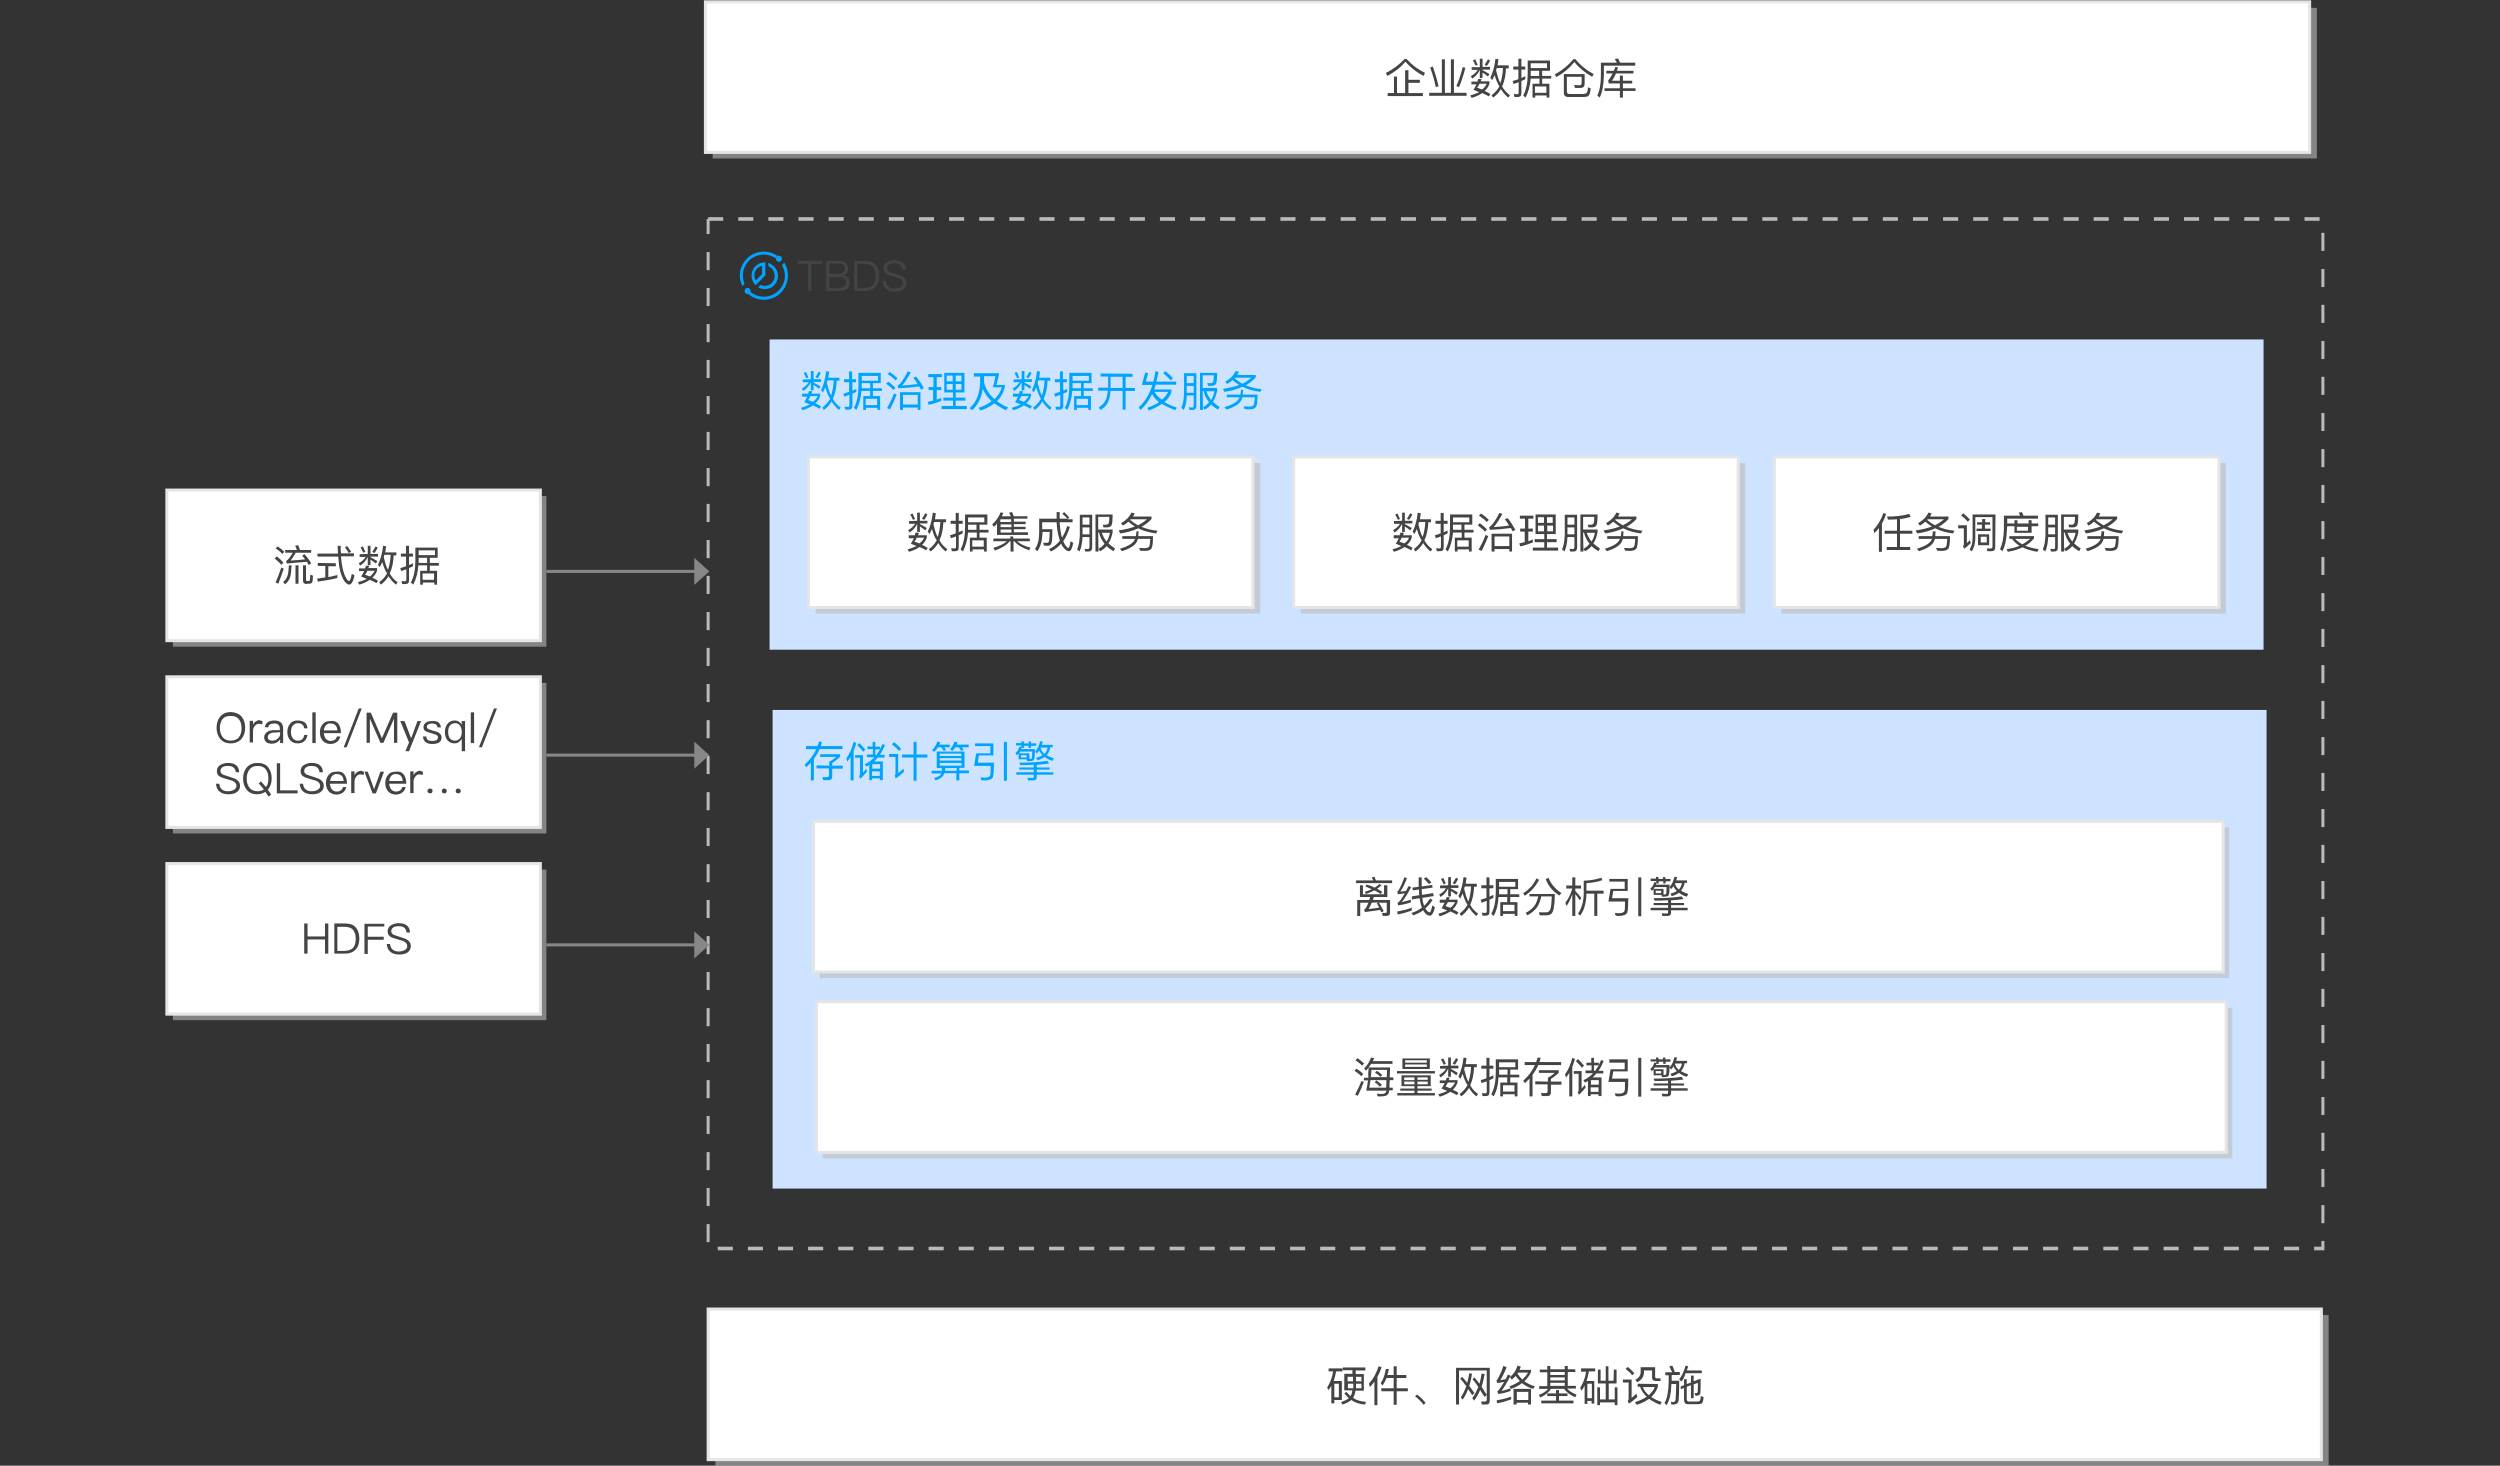 <?xml version="1.0" encoding="utf-8"?>
<!-- Generator: Adobe Illustrator 22.1.0, SVG Export Plug-In . SVG Version: 6.00 Build 0)  -->
<svg version="1.1" id="图层_1" xmlns="http://www.w3.org/2000/svg" xmlns:xlink="http://www.w3.org/1999/xlink" x="0px" y="0px"
	 viewBox="0 0 830 486.6" style="enable-background:new 0 0 830 486.6;" xml:space="preserve">
<rect x="0" y="0" width="830" height="486.6" fill="#333333" stroke="none"/>
<style type="text/css">
	.st0{fill:#CEE3FF;}
	.st1{enable-background:new    ;}
	.st2{fill:#00A4FF;}
	.st3{fill:#BABABA;}
	.st4{opacity:0.6;fill:#BBBBBB;enable-background:new    ;}
	.st5{fill:#FFFFFF;stroke:#E5E5E5;}
	.st6{fill:#444444;}
	.st7{fill:#878787;}
	.st8{fill:none;stroke:#878787;stroke-miterlimit:10;}
</style>
<title>画板 1</title>
<rect x="255.5" y="112.7" class="st0" width="496" height="103"/>
<g class="st1">
	<path class="st2" d="M269.7,129.9c-0.1,0.3-0.2,0.5-0.3,0.8h2.9v0.8c-0.3,0.9-0.8,1.7-1.6,2.4c0.7,0.3,1.3,0.6,1.9,1l-0.5,0.8
		c-0.6-0.4-1.3-0.7-2.2-1.1c-0.9,0.6-2.1,1.2-3.5,1.6l-0.5-0.8c1.1-0.3,2.1-0.7,3-1.1c-0.6-0.3-1.3-0.5-1.9-0.8
		c0.4-0.6,0.7-1.2,1-1.8h-1.7v-1h2c0.1-0.3,0.2-0.6,0.3-0.9L269.7,129.9z M269.2,125.9v-2.7h0.9v2.7h2.5v0.9h-2.5v0.2
		c0.8,0.4,1.5,0.8,2.3,1.3l-0.5,0.8c-0.7-0.6-1.3-1-1.8-1.3v1.8h-0.9v-2.7c-0.5,1.1-1.3,2.1-2.5,2.9l-0.5-0.8
		c1.1-0.6,1.8-1.3,2.3-2.1h-2V126L269.2,125.9L269.2,125.9z M268.4,125.3l-0.7,0.3c-0.3-0.7-0.6-1.3-0.9-1.8l0.8-0.3
		C267.9,124.1,268.1,124.7,268.4,125.3z M271.5,131.5h-2.4c-0.2,0.5-0.5,0.9-0.8,1.3c0.6,0.2,1.1,0.4,1.6,0.6
		C270.6,132.9,271.1,132.3,271.5,131.5z M272.5,123.8c-0.3,0.6-0.6,1.2-1.1,1.8l-0.7-0.4c0.4-0.6,0.8-1.2,1.1-1.8L272.5,123.8z
		 M274,128.6c-0.3,0.6-0.5,1.2-0.8,1.7l-0.6-0.8c0.8-1.6,1.4-3.7,1.7-6.3l1,0.2c-0.1,0.7-0.2,1.4-0.3,2h3.7v1h-0.9
		c-0.1,2.3-0.5,4.3-1.3,6c0.7,1.3,1.6,2.2,2.6,2.9l-0.5,0.8c-1-0.7-1.8-1.7-2.5-2.8c-0.7,1.1-1.5,2.1-2.6,2.8l-0.5-0.8
		c1.1-0.8,1.9-1.7,2.6-2.9C274.9,131.3,274.4,130,274,128.6z M274.5,127.1c0.4,1.6,0.8,3.1,1.4,4.2c0.5-1.4,0.8-3.1,0.9-5h-2.1
		L274.5,127.1z"/>
	<path class="st2" d="M280.6,136l-0.2-1c0.4,0,0.7,0.1,1.1,0.1s0.5-0.2,0.5-0.6v-3.4c-0.6,0.2-1.1,0.4-1.7,0.6l-0.3-1
		c0.6-0.2,1.3-0.4,1.9-0.6v-3.2h-1.7v-1h1.7v-2.6h1v2.6h1.3v1H283v2.8c0.4-0.2,0.9-0.4,1.3-0.6v1c-0.4,0.2-0.9,0.4-1.3,0.6v4.1
		c0,0.8-0.4,1.2-1.2,1.2L280.6,136L280.6,136z M284.3,136.1l-0.8-0.7c1-1.8,1.5-4.3,1.5-7.2v-4.4h7.4v3.4h-2.6v1.7h3v0.9h-3v1.7h2.4
		v4.6h-0.9v-0.7h-3.8v0.7h-0.9v-4.6h2.3v-1.7H286C285.8,132.2,285.3,134.3,284.3,136.1z M286.1,127.2v1c0,0.2,0,0.4,0,0.7h2.8v-1.7
		H286.1z M286.1,124.8v1.6h5.4v-1.6H286.1z M291.2,134.5v-2.1h-3.8v2.1H291.2z"/>
	<path class="st2" d="M297.3,128.8l-0.7,0.7c-0.6-0.7-1.4-1.4-2.4-2.1l0.7-0.7C295.9,127.5,296.7,128.1,297.3,128.8z M297.7,131
		c-0.7,1.8-1.4,3.4-2.2,4.9l-1-0.4c0.9-1.6,1.7-3.2,2.3-4.9L297.7,131z M298,125.6l-0.7,0.7c-0.6-0.7-1.5-1.4-2.6-2.1l0.7-0.7
		C296.4,124.2,297.3,124.9,298,125.6z M306.7,128.9l-0.9,0.5c-0.2-0.4-0.4-0.8-0.6-1.1c-2.1,0.3-4.4,0.5-7,0.6L298,128
		c0.9-0.4,2-2,3.4-4.7l1,0.3c-1,1.8-1.9,3.3-2.9,4.4c1.8-0.1,3.5-0.3,5.1-0.5c-0.4-0.8-0.9-1.5-1.4-2.1l0.9-0.4
		C305.1,126.1,306,127.5,306.7,128.9z M305.7,136.1h-1v-0.8h-4.9v0.8h-1v-5.9h6.8v5.9H305.7z M304.7,134.3v-3.2h-4.9v3.2H304.7z"/>
	<path class="st2" d="M309.9,128.5v-3.3h-1.7v-1h4.5v1H311v3.3h1.5v1H311v3.2c0.5-0.2,1-0.4,1.5-0.6v1c-1.3,0.5-2.7,1-4.2,1.3
		l-0.3-1c0.6-0.1,1.2-0.3,1.8-0.4v-3.5h-1.5v-1H309.9z M320.2,123.8v6.5h-2.9v1.7h3.2v1h-3.2v1.8h3.7v1h-8.4v-1h3.8V133h-3.2v-1h3.2
		v-1.7h-2.9v-6.5H320.2z M316.3,126.6v-1.9h-2v1.9H316.3z M316.3,127.5h-2v1.9h2V127.5z M317.3,126.6h1.9v-1.9h-1.9V126.6z
		 M319.2,127.5h-1.9v1.9h1.9V127.5z"/>
	<path class="st2" d="M323.3,124.9v-1h8.3v0.7c-0.3,1.2-0.5,2.3-0.8,3.2h2.8v0.6c-0.4,1.9-1.3,3.5-2.6,4.8c1.1,0.8,2.3,1.5,3.7,2.1
		l-0.7,0.9c-1.5-0.7-2.8-1.5-3.9-2.3c-1.2,1-2.8,1.8-4.6,2.4l-0.6-0.9c1.7-0.6,3.2-1.3,4.3-2.2c-1.3-1.2-2.3-2.6-2.9-4.1
		c-0.5,3.1-1.7,5.5-3.6,7.1l-0.8-0.7c2.3-1.9,3.5-5,3.5-9.2V125h-2.1V124.9z M332.6,128.6h-3c0.3-0.8,0.6-2.1,0.9-3.7h-3.8v1.3
		c0,0.2,0,0.4,0,0.7c0.5,2.2,1.7,4.1,3.5,5.6C331.4,131.3,332.2,130,332.6,128.6z"/>
	<path class="st2" d="M339.7,129.9c-0.1,0.3-0.2,0.5-0.3,0.8h2.9v0.8c-0.3,0.9-0.8,1.7-1.6,2.4c0.7,0.3,1.3,0.6,1.9,1l-0.5,0.8
		c-0.6-0.4-1.3-0.7-2.2-1.1c-0.9,0.6-2.1,1.2-3.5,1.6l-0.5-0.8c1.1-0.3,2.1-0.7,3-1.1c-0.6-0.3-1.3-0.5-1.9-0.8
		c0.4-0.6,0.7-1.2,1-1.8h-1.7v-1h2c0.1-0.3,0.2-0.6,0.3-0.9L339.7,129.9z M339.2,125.9v-2.7h0.9v2.7h2.5v0.9h-2.5v0.2
		c0.8,0.4,1.5,0.8,2.3,1.3l-0.5,0.8c-0.7-0.6-1.3-1-1.8-1.3v1.8h-0.9v-2.7c-0.5,1.1-1.3,2.1-2.5,2.9l-0.5-0.8
		c1.1-0.6,1.8-1.3,2.3-2.1h-2V126L339.2,125.9L339.2,125.9z M338.4,125.3l-0.7,0.3c-0.3-0.7-0.6-1.3-0.9-1.8l0.8-0.3
		C337.9,124.1,338.1,124.7,338.4,125.3z M341.5,131.5h-2.4c-0.2,0.5-0.5,0.9-0.8,1.3c0.6,0.2,1.1,0.4,1.6,0.6
		C340.6,132.9,341.1,132.3,341.5,131.5z M342.5,123.8c-0.3,0.6-0.6,1.2-1.1,1.8l-0.7-0.4c0.4-0.6,0.8-1.2,1.1-1.8L342.5,123.8z
		 M344,128.6c-0.3,0.6-0.5,1.2-0.8,1.7l-0.6-0.8c0.8-1.6,1.4-3.7,1.7-6.3l1,0.2c-0.1,0.7-0.2,1.4-0.3,2h3.7v1h-0.9
		c-0.1,2.3-0.5,4.3-1.3,6c0.7,1.3,1.6,2.2,2.6,2.9l-0.5,0.8c-1-0.7-1.8-1.7-2.5-2.8c-0.7,1.1-1.5,2.1-2.6,2.8l-0.5-0.8
		c1.1-0.8,1.9-1.7,2.6-2.9C344.9,131.3,344.4,130,344,128.6z M344.5,127.1c0.4,1.6,0.8,3.1,1.4,4.2c0.5-1.4,0.8-3.1,0.9-5h-2.1
		L344.5,127.1z"/>
	<path class="st2" d="M350.6,136l-0.2-1c0.4,0,0.7,0.1,1.1,0.1s0.5-0.2,0.5-0.6v-3.4c-0.6,0.2-1.1,0.4-1.7,0.6l-0.3-1
		c0.6-0.2,1.3-0.4,1.9-0.6v-3.2h-1.7v-1h1.7v-2.6h1v2.6h1.3v1H353v2.8c0.4-0.2,0.9-0.4,1.3-0.6v1c-0.4,0.2-0.9,0.4-1.3,0.6v4.1
		c0,0.8-0.4,1.2-1.2,1.2L350.6,136L350.6,136z M354.3,136.1l-0.8-0.7c1-1.8,1.5-4.3,1.5-7.2v-4.4h7.4v3.4h-2.6v1.7h3v0.9h-3v1.7h2.4
		v4.6h-0.9v-0.7h-3.8v0.7h-0.9v-4.6h2.3v-1.7H356C355.8,132.2,355.3,134.3,354.3,136.1z M356.1,127.2v1c0,0.2,0,0.4,0,0.7h2.8v-1.7
		H356.1z M356.1,124.8v1.6h5.4v-1.6H356.1z M361.2,134.5v-2.1h-3.8v2.1H361.2z"/>
	<path class="st2" d="M376,124.1v1h-2.3v3.7h3.1v1h-3.1v6.2h-1v-6.2h-4c-0.1,1.4-0.4,2.6-0.8,3.6c-0.5,1.2-1.4,2.1-2.6,2.7l-0.5-0.9
		c1.1-0.6,1.9-1.5,2.4-2.6c0.3-0.8,0.5-1.8,0.6-2.9h-3.2v-1h3.3c0-0.2,0-0.4,0-0.5V125h-2.5v-1L376,124.1L376,124.1z M368.7,128.3
		c0,0.2,0,0.3,0,0.5h4v-3.7h-4V128.3z"/>
	<path class="st2" d="M380.2,123.7l1,0.2l-0.8,2.8h2.5c0.3-1.1,0.5-2.2,0.7-3.4l1,0.1c-0.2,1.2-0.4,2.3-0.7,3.3h6.6v1h-6.8
		c-0.2,0.6-0.3,1.1-0.5,1.6h5.7v0.9c-0.4,1.2-1.1,2.3-2.3,3.3c1.1,0.7,2.5,1.3,4.1,1.8l-0.5,0.9c-1.8-0.7-3.3-1.4-4.5-2.1
		c-1.1,0.8-2.6,1.5-4.3,2.2l-0.5-0.9c1.6-0.6,2.9-1.2,3.9-1.9c-1.1-0.8-1.9-1.8-2.3-2.7c-1,2.2-2.3,4-3.9,5.3l-0.5-0.9
		c2-1.8,3.5-4.2,4.5-7.4h-3.5L380.2,123.7z M385.7,132.7c1-0.8,1.8-1.7,2.1-2.6h-4.5C383.8,131,384.6,131.9,385.7,132.7z
		 M389.4,125.6l-0.7,0.7c-0.6-0.7-1.4-1.5-2.5-2.4l0.7-0.7C387.9,124,388.8,124.8,389.4,125.6z"/>
	<path class="st2" d="M393,136.1l-0.8-0.7c0.6-1.3,0.8-2.9,0.9-4.8v-6.7h4.1v10.9c0,0.8-0.4,1.3-1.2,1.3h-1.1l-0.2-0.9
		c0.4,0,0.7,0.1,1.1,0.1s0.5-0.3,0.5-0.8v-3.2H394C394,133.3,393.6,134.9,393,136.1z M396.3,124.8H394v2.4h2.3V124.8z M394,130.4
		h2.3v-2.3H394V130.4z M399.4,136.1h-1v-12.3h5.7c0,1.7-0.1,2.9-0.3,3.4c-0.2,0.6-0.7,0.9-1.6,0.9h-1.1l-0.3-0.9c0.2,0,0.5,0,0.9,0
		c0.3,0,0.6,0,0.7-0.1c0.2-0.1,0.3-0.2,0.4-0.4c0.1-0.3,0.2-1,0.2-2.1h-3.7v4.2h4.8v0.9c-0.3,1.4-0.7,2.7-1.4,3.7
		c0.6,0.6,1.4,1.2,2.2,1.7l-0.5,0.9c-0.9-0.5-1.7-1.1-2.3-1.7c-0.6,0.7-1.3,1.3-2.2,1.7l-0.5-0.8c0.8-0.4,1.5-1,2-1.7
		c-0.9-1.1-1.5-2.3-1.8-3.7h-0.3L399.4,136.1L399.4,136.1z M402.1,132.8c0.5-0.8,0.9-1.8,1.1-2.9h-2.7
		C400.9,131,401.4,132,402.1,132.8z"/>
	<path class="st2" d="M411.3,123.4c-0.2,0.4-0.3,0.7-0.5,1.1h6.1v0.8c-0.9,1-2,1.9-3.3,2.6c1.6,0.7,3.3,1.1,5.3,1.3l-0.5,0.9
		c-2.2-0.3-4.2-0.8-5.9-1.7c-1.7,0.8-3.7,1.4-6,1.7l-0.5-1c2-0.3,3.8-0.7,5.4-1.3c-0.8-0.5-1.5-1-2.2-1.6c-0.5,0.5-1.1,0.9-1.8,1.3
		l-0.6-0.8c1.7-1,2.8-2.1,3.4-3.5L411.3,123.4z M412.7,129.4c0,0.6-0.1,1.1-0.1,1.6h4.9c0,2.4-0.2,3.8-0.6,4.2
		c-0.4,0.5-1.1,0.7-2.1,0.7c-0.4,0-1,0-1.6-0.1l-0.3-0.9l1.7,0.1c0.8,0,1.4-0.2,1.6-0.5s0.3-1.2,0.4-2.6h-4.1
		c-0.1,0.4-0.3,0.7-0.4,1c-0.7,1.3-2.4,2.3-4.9,3.1l-0.7-0.8c2.3-0.7,3.8-1.5,4.6-2.5c0.2-0.3,0.3-0.5,0.4-0.8h-4.2V131h4.5
		c0.1-0.5,0.2-1,0.2-1.6H412.7z M415.5,125.4h-5.4l-0.2,0.2c0.8,0.7,1.7,1.3,2.6,1.8C413.7,126.8,414.6,126.1,415.5,125.4z"/>
</g>
<rect x="256.5" y="235.7" class="st0" width="496" height="158.9"/>
<g class="st1">
	<path class="st2" d="M271.4,247.7c0.2-0.5,0.4-1,0.5-1.5l1,0.1c-0.1,0.5-0.3,0.9-0.4,1.4h7.2v1h-7.6c-0.5,1.2-1.2,2.3-1.9,3.3v7.1
		h-1v-5.9c-0.5,0.5-1,1-1.5,1.5l-0.6-0.8c1.7-1.5,3-3.2,3.9-5.2h-3.4v-1H271.4z M275.3,254.2v-1.3c0.8-0.4,1.6-1,2.3-1.6h-5.3v-0.9
		h6.6v0.9c-0.8,0.7-1.6,1.4-2.6,2v0.9h3.5v1h-3.5v2.6c0,0.8-0.4,1.2-1.2,1.2h-1.8l-0.3-1c0.5,0,1,0,1.6,0c0.4,0,0.6-0.2,0.6-0.6
		v-2.3h-4.1v-1L275.3,254.2L275.3,254.2z"/>
	<path class="st2" d="M281.3,252.9l-0.3-1.1c1.1-1.6,1.9-3.4,2.4-5.5l0.9,0.4c-0.3,1-0.6,1.9-0.9,2.7v9.7h-1v-7.8
		C282.1,251.8,281.7,252.3,281.3,252.9z M286.5,250.6v5.9c0.4-0.4,0.7-0.8,1.1-1.3l0.2,1c-0.7,0.9-1.5,1.7-2.2,2.4l-0.4-0.9
		c0.2-0.2,0.3-0.4,0.3-0.5v-5.6h-1.6v-0.9h2.6V250.6z M287.3,248.9l-0.7,0.7c-0.5-0.7-1.2-1.4-2-2.2l0.7-0.7
		C286.1,247.5,286.7,248.2,287.3,248.9z M289.7,247.9v-1.6h0.9v1.6h1.6v0.8c0.3-0.6,0.5-1.1,0.8-1.7l0.8,0.4c-0.5,1.2-1,2.2-1.7,3.2
		h1.6v0.9h-2.3c-0.4,0.5-0.8,0.9-1.2,1.3h2.9v6.2h-1v-0.6h-2.6v0.6h-0.9v-5c-0.3,0.2-0.7,0.4-1,0.5l-0.5-0.8
		c1.2-0.5,2.3-1.3,3.2-2.3h-2.5v-0.9h2v-1.8H288v-0.9L289.7,247.9L289.7,247.9z M292.2,253.7h-2.6v1.5h2.6V253.7z M289.5,257.6h2.6
		v-1.5h-2.6V257.6z M292.2,248.8h-1.6v1.8h0.4C291.4,250,291.8,249.4,292.2,248.8z"/>
	<path class="st2" d="M298.2,250.5v6.2c0.5-0.4,1.1-0.9,1.7-1.5l0.3,1c-0.9,0.8-1.8,1.6-2.8,2.2l-0.4-0.9c0.2-0.2,0.3-0.4,0.3-0.6
		v-5.6h-2.1v-1h3V250.5z M299.2,248.6l-0.7,0.7c-0.6-0.7-1.4-1.4-2.4-2.2l0.7-0.7C297.7,247.1,298.5,247.8,299.2,248.6z
		 M303.3,250.5v-4.2h1v4.2h3.6v1h-3.6v7.7h-1v-7.7h-3.8v-1H303.3z"/>
	<path class="st2" d="M320.2,249.4v5.5h-1.7v0.9h3.2v0.9h-3.2v2.4h-1v-2.4h-4c-0.1,0.4-0.3,0.8-0.6,1.1c-0.5,0.5-1.3,1-2.3,1.3
		l-0.5-0.8c1-0.3,1.7-0.6,2.1-1c0.1-0.2,0.2-0.3,0.3-0.5h-3.2v-0.9h3.4c0-0.1,0-0.3,0-0.4V255H311v-5.5h9.2V249.4z M310.2,249.6
		l-0.8-0.5c0.9-0.9,1.5-1.9,1.8-2.9l1,0.2c-0.1,0.3-0.2,0.6-0.4,0.8h3.5v0.9h-1.8c0.2,0.3,0.4,0.6,0.6,0.9l-0.8,0.3
		c-0.2-0.4-0.5-0.8-0.8-1.2h-1.1C311.1,248.6,310.7,249.1,310.2,249.6z M319.2,251v-0.8H312v0.8H319.2z M319.2,252.5v-0.8H312v0.8
		H319.2z M319.2,253.3H312v0.9h7.3L319.2,253.3L319.2,253.3z M313.8,255.5c0,0.1,0,0.3,0,0.4h3.8V255h-3.8V255.5z M316.2,249.3
		l-0.8-0.5c0.7-0.8,1.2-1.7,1.5-2.6l1,0.2l-0.3,0.8h4v0.9h-2.3c0.3,0.3,0.4,0.6,0.6,0.9l-0.8,0.3c-0.2-0.4-0.5-0.8-0.8-1.2h-1.1
		C316.9,248.5,316.6,248.9,316.2,249.3z"/>
	<path class="st2" d="M324.6,253.2h5.4c0,2.3-0.1,3.8-0.3,4.6c-0.2,0.8-1.1,1.2-2.6,1.3c-0.4,0-0.9,0-1.3-0.1l-0.3-0.9
		c0.4,0,0.9,0.1,1.3,0.1c1.1,0,1.7-0.3,1.9-0.7c0.2-0.5,0.2-1.6,0.2-3.2h-5.5l0.7-4.2h4.7v-2.4h-5.1v-0.9h6.1v4H325L324.6,253.2z
		 M334.3,246.3v12.9h-1v-12.9H334.3z"/>
	<path class="st2" d="M340,246.2v0.6h1.5v-0.6h0.8v0.6h1.7v0.8h-1.7v0.7h-0.8v-0.7H340v0.7h-0.8c-0.1,0.1-0.1,0.3-0.1,0.4h4.5
		c0,1.8-0.1,2.9-0.2,3.2c-0.1,0.3-0.2,0.5-0.4,0.6c-0.2,0.1-0.7,0.2-1.4,0.2H341l-0.2-0.6h-2.6v-1.9c-0.2,0.2-0.4,0.4-0.6,0.5
		l-0.5-0.7c0.7-0.5,1.1-1.2,1.3-2.1l0.7,0.1v-0.5h-1.8v-0.8h1.8v-0.6L340,246.2L340,246.2z M348.3,253.5c-1.2,0.2-2.6,0.3-4.1,0.4
		v0.9h4.3v0.7h-4.3v0.9h5.5v0.8h-5.5v0.8c0,0.7-0.4,1.1-1.2,1.1h-1.7l-0.2-0.9c0.5,0,1.1,0.1,1.6,0.1c0.4,0,0.5-0.2,0.5-0.5v-0.6
		h-5.8v-0.8h5.8v-0.9h-4.8v-0.7h4.8v-0.9c-1.4,0.1-2.9,0.1-4.5,0.1l-0.3-0.8c3.8,0,6.9-0.2,9.3-0.6L348.3,253.5z M341.8,252
		c0.3,0,0.5,0,0.6-0.1s0.2-0.2,0.2-0.4c0-0.2,0.1-0.9,0.1-2h-3.9c-0.1,0.2-0.3,0.4-0.4,0.6h3.3L341.8,252L341.8,252z M340.9,250.7
		H339v0.8h1.8v-0.8H340.9z M344.2,250.2l-0.5-0.7c0.8-0.9,1.3-2,1.6-3.4l0.9,0.1c-0.1,0.4-0.2,0.7-0.3,1.1h3.6v0.8h-0.8
		c-0.2,1.1-0.6,1.9-1.2,2.6c0.6,0.4,1.5,0.8,2.4,1.1l-0.5,0.8c-1.1-0.3-1.9-0.8-2.6-1.3c-0.7,0.5-1.5,0.9-2.4,1.1l-0.4-0.8
		c0.8-0.2,1.5-0.5,2.1-0.9c-0.5-0.5-0.9-1-1.1-1.6C344.7,249.6,344.5,249.9,344.2,250.2z M345.5,248.4c0.2,0.7,0.6,1.4,1.3,1.9
		c0.5-0.6,0.9-1.3,1-2.1h-2.2C345.5,248.3,345.5,248.3,345.5,248.4z"/>
</g>
<g>
	<path class="st3" d="M771.7,415.1h-3.4v-1.2h2.4V412h1V415.1z M763.3,415.1h-5v-1.2h5V415.1z M753.3,415.1h-5v-1.2h5V415.1z
		 M743.3,415.1h-5v-1.2h5V415.1z M733.3,415.1h-5v-1.2h5V415.1z M723.3,415.1h-5v-1.2h5V415.1z M713.3,415.1h-5v-1.2h5V415.1z
		 M703.3,415.1h-5v-1.2h5V415.1z M693.3,415.1h-5v-1.2h5V415.1z M683.3,415.1h-5v-1.2h5V415.1z M673.3,415.1h-5v-1.2h5V415.1z
		 M663.3,415.1h-5v-1.2h5V415.1z M653.3,415.1h-5v-1.2h5V415.1z M643.3,415.1h-5v-1.2h5V415.1z M633.3,415.1h-5v-1.2h5V415.1z
		 M623.3,415.1h-5v-1.2h5V415.1z M613.3,415.1h-5v-1.2h5V415.1z M603.3,415.1h-5v-1.2h5V415.1z M593.3,415.1h-5v-1.2h5V415.1z
		 M583.3,415.1h-5v-1.2h5V415.1z M573.3,415.1h-5v-1.2h5V415.1z M563.3,415.1h-5v-1.2h5V415.1z M553.3,415.1h-5v-1.2h5V415.1z
		 M543.3,415.1h-5v-1.2h5V415.1z M533.3,415.1h-5v-1.2h5V415.1z M523.3,415.1h-5v-1.2h5V415.1z M513.3,415.1h-5v-1.2h5V415.1z
		 M503.3,415.1h-5v-1.2h5V415.1z M493.3,415.1h-5v-1.2h5V415.1z M483.3,415.1h-5v-1.2h5V415.1z M473.3,415.1h-5v-1.2h5V415.1z
		 M463.3,415.1h-5v-1.2h5V415.1z M453.3,415.1h-5v-1.2h5V415.1z M443.3,415.1h-5v-1.2h5V415.1z M433.3,415.1h-5v-1.2h5V415.1z
		 M423.3,415.1h-5v-1.2h5V415.1z M413.3,415.1h-5v-1.2h5V415.1z M403.3,415.1h-5v-1.2h5V415.1z M393.3,415.1h-5v-1.2h5V415.1z
		 M383.3,415.1h-5v-1.2h5V415.1z M373.3,415.1h-5v-1.2h5V415.1z M363.3,415.1h-5v-1.2h5V415.1z M353.3,415.1h-5v-1.2h5V415.1z
		 M343.3,415.1h-5v-1.2h5V415.1z M333.3,415.1h-5v-1.2h5V415.1z M323.3,415.1h-5v-1.2h5V415.1z M313.3,415.1h-5v-1.2h5V415.1z
		 M303.3,415.1h-5v-1.2h5V415.1z M293.3,415.1h-5v-1.2h5V415.1z M283.3,415.1h-5v-1.2h5V415.1z M273.3,415.1h-5v-1.2h5V415.1z
		 M263.3,415.1h-5v-1.2h5V415.1z M253.3,415.1h-5v-1.2h5V415.1z M243.3,415.1h-5v-1.2h5V415.1z M235.6,412.4h-1v-6h1V412.4z
		 M771.7,406.1h-1v-6h1V406.1z M235.6,400.4h-1v-6h1V400.4z M771.7,394.1h-1v-6h1V394.1z M235.6,388.5h-1v-6h1V388.5z M771.7,382.1
		h-1v-6h1V382.1z M235.6,376.5h-1v-6h1V376.5z M771.7,370.2h-1v-6h1V370.2z M235.6,364.6h-1v-6h1V364.6z M771.7,358.2h-1v-6h1V358.2
		z M235.6,352.6h-1v-6h1V352.6z M771.7,346.3h-1v-6h1V346.3z M235.6,340.7h-1v-6h1V340.7z M771.7,334.3h-1v-6h1V334.3z M235.6,328.7
		h-1v-6h1V328.7z M771.7,322.4h-1v-6h1V322.4z M235.6,316.8h-1v-6h1V316.8z M771.7,310.4h-1v-6h1V310.4z M235.6,304.8h-1v-6h1V304.8
		z M771.7,298.5h-1v-6h1V298.5z M235.6,292.9h-1v-6h1V292.9z M771.7,286.5h-1v-6h1V286.5z M235.6,280.9h-1v-6h1V280.9z M771.7,274.6
		h-1v-6h1V274.6z M235.6,269h-1v-6h1V269z M771.7,262.6h-1v-6h1V262.6z M235.6,257h-1v-6h1V257z M771.7,250.7h-1v-6h1V250.7z
		 M235.6,245.1h-1v-6h1V245.1z M771.7,238.7h-1v-6h1V238.7z M235.6,233.1h-1v-6h1V233.1z M771.7,226.8h-1v-6h1V226.8z M235.6,221.1
		h-1v-6h1V221.1z M771.7,214.8h-1v-6h1V214.8z M235.6,209.2h-1v-6h1V209.2z M771.7,202.9h-1v-6h1V202.9z M235.6,197.2h-1v-6h1V197.2
		z M771.7,190.9h-1v-6h1V190.9z M235.6,185.3h-1v-6h1V185.3z M771.7,179h-1v-6h1V179z M235.6,173.3h-1v-6h1V173.3z M771.7,167h-1v-6
		h1V167z M235.6,161.4h-1v-6h1V161.4z M771.7,155.1h-1v-6h1V155.1z M235.6,149.4h-1v-6h1V149.4z M771.7,143.1h-1v-6h1V143.1z
		 M235.6,137.5h-1v-6h1V137.5z M771.7,131.1h-1v-6h1V131.1z M235.6,125.5h-1v-6h1V125.5z M771.7,119.2h-1v-6h1V119.2z M235.6,113.6
		h-1v-6h1V113.6z M771.7,107.2h-1v-6h1V107.2z M235.6,101.6h-1v-6h1V101.6z M771.7,95.3h-1v-6h1V95.3z M235.6,89.7h-1v-6h1V89.7z
		 M771.7,83.3h-1v-6h1V83.3z M235.6,77.7h-1v-5h0.5v-0.6h5v1.2h-4.5V77.7z M770.1,73.3h-5v-1.2h5V73.3z M760.1,73.3h-5v-1.2h5V73.3z
		 M750.1,73.3h-5v-1.2h5V73.3z M740.1,73.3h-5v-1.2h5V73.3z M730.1,73.3h-5v-1.2h5V73.3z M720.1,73.3h-5v-1.2h5V73.3z M710.1,73.3
		h-5v-1.2h5V73.3z M700.1,73.3h-5v-1.2h5V73.3z M690.1,73.3h-5v-1.2h5V73.3z M680.1,73.3h-5v-1.2h5V73.3z M670.1,73.3h-5v-1.2h5
		V73.3z M660.1,73.3h-5v-1.2h5V73.3z M650.1,73.3h-5v-1.2h5V73.3z M640.1,73.3h-5v-1.2h5V73.3z M630.1,73.3h-5v-1.2h5V73.3z
		 M620.1,73.3h-5v-1.2h5V73.3z M610.1,73.3h-5v-1.2h5V73.3z M600.1,73.3h-5v-1.2h5V73.3z M590.1,73.3h-5v-1.2h5V73.3z M580.1,73.3
		h-5v-1.2h5V73.3z M570.1,73.3h-5v-1.2h5V73.3z M560.1,73.3h-5v-1.2h5V73.3z M550.1,73.3h-5v-1.2h5V73.3z M540.1,73.3h-5v-1.2h5
		V73.3z M530.1,73.3h-5v-1.2h5V73.3z M520.1,73.3h-5v-1.2h5V73.3z M510.1,73.3h-5v-1.2h5V73.3z M500.1,73.3h-5v-1.2h5V73.3z
		 M490.1,73.3h-5v-1.2h5V73.3z M480.1,73.3h-5v-1.2h5V73.3z M470.1,73.3h-5v-1.2h5V73.3z M460.1,73.3h-5v-1.2h5V73.3z M450.1,73.3
		h-5v-1.2h5V73.3z M440.1,73.3h-5v-1.2h5V73.3z M430.1,73.3h-5v-1.2h5V73.3z M420.1,73.3h-5v-1.2h5V73.3z M410.1,73.3h-5v-1.2h5
		V73.3z M400.1,73.3h-5v-1.2h5V73.3z M390.1,73.3h-5v-1.2h5V73.3z M380.1,73.3h-5v-1.2h5V73.3z M370.1,73.3h-5v-1.2h5V73.3z
		 M360.1,73.3h-5v-1.2h5V73.3z M350.1,73.3h-5v-1.2h5V73.3z M340.1,73.3h-5v-1.2h5V73.3z M330.1,73.3h-5v-1.2h5V73.3z M320.1,73.3
		h-5v-1.2h5V73.3z M310.1,73.3h-5v-1.2h5V73.3z M300.1,73.3h-5v-1.2h5V73.3z M290.1,73.3h-5v-1.2h5V73.3z M280.1,73.3h-5v-1.2h5
		V73.3z M270.1,73.3h-5v-1.2h5V73.3z M260.1,73.3h-5v-1.2h5V73.3z M250.1,73.3h-5v-1.2h5V73.3z"/>
</g>
<g>
	<rect x="270.8" y="153.7" class="st4" width="147.6" height="50"/>
	<rect x="268.4" y="151.7" class="st5" width="147.6" height="50"/>
	<g class="st1">
		<path class="st6" d="M305.1,176.9c-0.1,0.3-0.2,0.5-0.3,0.8h2.9v0.8c-0.3,0.9-0.8,1.7-1.6,2.4c0.7,0.3,1.3,0.6,1.9,1l-0.5,0.8
			c-0.6-0.4-1.3-0.7-2.2-1.1c-0.9,0.6-2.1,1.2-3.5,1.6l-0.5-0.8c1.1-0.3,2.1-0.7,3-1.1c-0.6-0.3-1.3-0.5-1.9-0.8
			c0.4-0.6,0.7-1.2,1-1.8h-1.7v-1h2c0.1-0.3,0.2-0.6,0.3-0.9L305.1,176.9z M304.5,172.9v-2.7h0.9v2.7h2.5v0.9h-2.5v0.2
			c0.8,0.4,1.5,0.8,2.3,1.3l-0.5,0.8c-0.7-0.6-1.3-1-1.8-1.3v1.8h-0.9v-2.7c-0.5,1.1-1.3,2.1-2.5,2.9l-0.5-0.8
			c1.1-0.6,1.8-1.3,2.3-2.1h-2V173L304.5,172.9L304.5,172.9z M303.8,172.3l-0.7,0.3c-0.3-0.7-0.6-1.3-0.9-1.8l0.8-0.3
			C303.2,171.1,303.5,171.7,303.8,172.3z M306.8,178.5h-2.4c-0.2,0.5-0.5,0.9-0.8,1.3c0.6,0.2,1.1,0.4,1.6,0.6
			C306,179.9,306.5,179.3,306.8,178.5z M307.9,170.8c-0.3,0.6-0.6,1.2-1.1,1.8l-0.7-0.4c0.4-0.6,0.8-1.2,1.1-1.8L307.9,170.8z
			 M309.4,175.6c-0.3,0.6-0.5,1.2-0.8,1.7l-0.6-0.8c0.8-1.6,1.4-3.7,1.7-6.3l1,0.2c-0.1,0.7-0.2,1.4-0.3,2h3.7v1h-0.9
			c-0.1,2.3-0.5,4.3-1.3,6c0.7,1.3,1.6,2.2,2.6,2.9l-0.5,0.8c-1-0.7-1.8-1.7-2.5-2.8c-0.7,1.1-1.5,2.1-2.6,2.8l-0.5-0.8
			c1.1-0.8,1.9-1.7,2.6-2.9C310.2,178.3,309.8,177,309.4,175.6z M309.9,174.1c0.4,1.6,0.8,3.1,1.4,4.2c0.5-1.4,0.8-3.1,0.9-5h-2.1
			L309.9,174.1z"/>
		<path class="st6" d="M316,183l-0.2-1c0.4,0,0.7,0.1,1.1,0.1c0.3,0,0.5-0.2,0.5-0.6v-3.4c-0.6,0.2-1.1,0.4-1.7,0.6l-0.3-1
			c0.6-0.2,1.3-0.4,1.9-0.6v-3.2h-1.7v-1h1.7v-2.6h1v2.6h1.3v1h-1.3v2.8c0.4-0.2,0.9-0.4,1.3-0.6v1c-0.4,0.2-0.9,0.4-1.3,0.6v4.1
			c0,0.8-0.4,1.2-1.2,1.2L316,183L316,183z M319.7,183.1l-0.8-0.7c1-1.8,1.5-4.3,1.5-7.2v-4.4h7.4v3.4h-2.6v1.7h3v0.9h-3v1.7h2.4
			v4.6h-0.9v-0.7h-3.8v0.7H322v-4.6h2.3v-1.7h-2.9C321.2,179.2,320.6,181.3,319.7,183.1z M321.4,174.2v1c0,0.2,0,0.4,0,0.7h2.8v-1.7
			H321.4z M321.4,171.8v1.6h5.4v-1.6H321.4z M326.6,181.5v-2.1h-3.8v2.1H326.6z"/>
		<path class="st6" d="M330,174.9l-0.6-0.8c1.2-1.1,2.2-2.4,2.8-4l0.9,0.2c-0.1,0.4-0.3,0.7-0.5,1.1h3c-0.2-0.4-0.4-0.8-0.6-1.2
			l1-0.2c0.2,0.4,0.4,0.9,0.6,1.4h4.5v0.8h-4.5v1h3.9v0.8h-3.9v0.9h3.9v0.8h-3.9v1h4.7v0.9H331v-3.9
			C330.8,174.2,330.4,174.6,330,174.9z M329.8,179.7v-0.9h5.6v-0.7h1v0.7h5.5v0.9h-4.2c1,0.9,2.4,1.6,4.4,2.1l-0.4,0.9
			c-2.3-0.8-4-1.8-4.9-3h-0.3v3.4h-1v-3.4h-0.3c-0.9,1.2-2.5,2.2-4.9,3.1l-0.5-0.9c2.2-0.7,3.6-1.4,4.5-2.2L329.8,179.7L329.8,179.7
			z M335.8,172.4h-3.6l-0.1,0.1v0.8h3.6v-0.9H335.8z M335.8,174.1h-3.6v0.9h3.6V174.1z M335.8,175.8h-3.6v1h3.6V175.8z"/>
		<path class="st6" d="M355,171.8l-0.6,0.6h1.7v1h-4.3c0.1,1.7,0.3,3.1,0.5,4.1c0.1,0.3,0.2,0.7,0.3,1c0.7-1.1,1.3-2.4,1.7-3.9
			l0.9,0.4c-0.6,1.8-1.3,3.4-2.2,4.7c0.2,0.4,0.4,0.8,0.6,1.2c0.5,0.7,0.8,1,1.1,1c0.3,0,0.5-0.7,0.7-2.2l0.9,0.5
			c-0.3,1.9-0.8,2.8-1.4,2.8s-1.2-0.4-1.9-1.3c-0.3-0.3-0.5-0.7-0.7-1.2c-1,1.1-2.1,2-3.4,2.6l-0.6-0.8c1.4-0.6,2.6-1.6,3.6-2.8
			c-0.2-0.5-0.4-1.1-0.5-1.7c-0.3-1.2-0.5-2.6-0.6-4.4H346v2.3h3.4c0,2.4-0.1,3.9-0.3,4.6c-0.2,0.6-0.6,0.9-1.3,0.9
			c-0.3,0-0.7,0-1.2-0.1l-0.3-0.9c0.5,0,1,0,1.4,0c0.3,0,0.5-0.2,0.6-0.6c0.1-0.5,0.1-1.5,0.2-3h-2.4v0.4c-0.1,2.5-0.6,4.5-1.7,6
			l-0.8-0.7c0.9-1.3,1.4-3.1,1.4-5.4v-4.7h5.8c0-0.7,0-1.4,0-2.2h1c0,0.8,0,1.5,0,2.2h2.6c-0.4-0.5-1-1-1.7-1.6l0.6-0.6
			C354,170.7,354.5,171.2,355,171.8z"/>
		<path class="st6" d="M358.4,183.1l-0.8-0.7c0.6-1.3,0.8-2.9,0.9-4.8v-6.7h4.1v10.9c0,0.8-0.4,1.3-1.2,1.3h-1.1l-0.2-0.9
			c0.4,0,0.7,0.1,1.1,0.1c0.3,0,0.5-0.3,0.5-0.8v-3.2h-2.3C359.3,180.3,359,181.9,358.4,183.1z M361.7,171.8h-2.3v2.4h2.3V171.8z
			 M359.4,177.4h2.3v-2.3h-2.3V177.4z M364.7,183.1h-1v-12.3h5.7c0,1.7-0.1,2.9-0.3,3.4c-0.2,0.6-0.7,0.9-1.6,0.9h-1.1l-0.3-0.9
			c0.2,0,0.5,0,0.9,0c0.3,0,0.6,0,0.7-0.1c0.2-0.1,0.3-0.2,0.4-0.4c0.1-0.3,0.2-1,0.2-2.1h-3.7v4.2h4.8v0.9
			c-0.3,1.4-0.7,2.7-1.4,3.7c0.6,0.6,1.4,1.2,2.2,1.7l-0.5,0.9c-0.9-0.5-1.7-1.1-2.3-1.7c-0.6,0.7-1.3,1.3-2.2,1.7l-0.5-0.8
			c0.8-0.4,1.5-1,2-1.7c-0.9-1.1-1.5-2.3-1.8-3.7h-0.3L364.7,183.1L364.7,183.1z M367.4,179.8c0.5-0.8,0.9-1.8,1.1-2.9h-2.7
			C366.2,178,366.7,179,367.4,179.8z"/>
		<path class="st6" d="M376.7,170.4c-0.2,0.4-0.3,0.7-0.5,1.1h6.1v0.8c-0.9,1-2,1.9-3.3,2.6c1.6,0.7,3.3,1.1,5.3,1.3l-0.5,0.9
			c-2.2-0.3-4.2-0.8-5.9-1.7c-1.7,0.8-3.7,1.4-6,1.7l-0.5-1c2-0.3,3.8-0.7,5.4-1.3c-0.8-0.5-1.5-1-2.2-1.6c-0.5,0.5-1.1,0.9-1.8,1.3
			l-0.6-0.8c1.7-1,2.8-2.1,3.4-3.5L376.7,170.4z M378,176.4c0,0.6-0.1,1.1-0.1,1.6h4.9c0,2.4-0.2,3.8-0.6,4.2
			c-0.4,0.5-1.1,0.7-2.1,0.7c-0.4,0-1,0-1.6-0.1l-0.3-0.9l1.7,0.1c0.8,0,1.4-0.2,1.6-0.5s0.3-1.2,0.4-2.6h-4.1
			c-0.1,0.4-0.3,0.7-0.4,1c-0.7,1.3-2.4,2.3-4.9,3.1l-0.7-0.8c2.3-0.7,3.8-1.5,4.6-2.5c0.2-0.3,0.3-0.5,0.4-0.8h-4.2V178h4.5
			c0.1-0.5,0.2-1,0.2-1.6H378z M380.8,172.4h-5.4l-0.2,0.2c0.8,0.7,1.7,1.3,2.6,1.8C379,173.8,380,173.1,380.8,172.4z"/>
	</g>
</g>
<g>
	<rect x="431.8" y="153.7" class="st4" width="147.6" height="50"/>
	<rect x="429.5" y="151.7" class="st5" width="147.6" height="50"/>
	<g class="st1">
		<path class="st6" d="M466.1,176.9c-0.1,0.3-0.2,0.5-0.3,0.8h2.9v0.8c-0.3,0.9-0.8,1.7-1.6,2.4c0.7,0.3,1.3,0.6,1.9,1l-0.5,0.8
			c-0.6-0.4-1.3-0.7-2.2-1.1c-0.9,0.6-2.1,1.2-3.5,1.6l-0.5-0.8c1.1-0.3,2.1-0.7,3-1.1c-0.6-0.3-1.3-0.5-1.9-0.8
			c0.4-0.6,0.7-1.2,1-1.8h-1.7v-1h2c0.1-0.3,0.2-0.6,0.3-0.9L466.1,176.9z M465.5,172.9v-2.7h0.9v2.7h2.5v0.9h-2.5v0.2
			c0.8,0.4,1.5,0.8,2.3,1.3l-0.5,0.8c-0.7-0.6-1.3-1-1.8-1.3v1.8h-0.9v-2.7c-0.5,1.1-1.3,2.1-2.5,2.9l-0.5-0.8
			c1.1-0.6,1.8-1.3,2.3-2.1h-2V173L465.5,172.9L465.5,172.9z M464.8,172.3l-0.7,0.3c-0.3-0.7-0.6-1.3-0.9-1.8l0.8-0.3
			C464.2,171.1,464.5,171.7,464.8,172.3z M467.8,178.5h-2.4c-0.2,0.5-0.5,0.9-0.8,1.3c0.6,0.2,1.1,0.4,1.6,0.6
			C467,179.9,467.5,179.3,467.8,178.5z M468.9,170.8c-0.3,0.6-0.6,1.2-1.1,1.8l-0.7-0.4c0.4-0.6,0.8-1.2,1.1-1.8L468.9,170.8z
			 M470.4,175.6c-0.3,0.6-0.5,1.2-0.8,1.7l-0.6-0.8c0.8-1.6,1.4-3.7,1.7-6.3l1,0.2c-0.1,0.7-0.2,1.4-0.3,2h3.7v1h-0.9
			c-0.1,2.3-0.5,4.3-1.3,6c0.7,1.3,1.6,2.2,2.6,2.9l-0.5,0.8c-1-0.7-1.8-1.7-2.5-2.8c-0.7,1.1-1.5,2.1-2.6,2.8l-0.5-0.8
			c1.1-0.8,1.9-1.7,2.6-2.9C471.2,178.3,470.8,177,470.4,175.6z M470.9,174.1c0.4,1.6,0.8,3.1,1.4,4.2c0.5-1.4,0.8-3.1,0.9-5h-2.1
			L470.9,174.1z"/>
		<path class="st6" d="M477,183l-0.2-1c0.4,0,0.7,0.1,1.1,0.1c0.3,0,0.5-0.2,0.5-0.6v-3.4c-0.6,0.2-1.1,0.4-1.7,0.6l-0.3-1
			c0.6-0.2,1.3-0.4,1.9-0.6v-3.2h-1.7v-1h1.7v-2.6h1v2.6h1.3v1h-1.3v2.8c0.4-0.2,0.9-0.4,1.3-0.6v1c-0.4,0.2-0.9,0.4-1.3,0.6v4.1
			c0,0.8-0.4,1.2-1.2,1.2L477,183L477,183z M480.7,183.1l-0.8-0.7c1-1.8,1.5-4.3,1.5-7.2v-4.4h7.4v3.4h-2.6v1.7h3v0.9h-3v1.7h2.4
			v4.6h-0.9v-0.7h-3.8v0.7H483v-4.6h2.3v-1.7h-2.9C482.2,179.2,481.6,181.3,480.7,183.1z M482.4,174.2v1c0,0.2,0,0.4,0,0.7h2.8v-1.7
			H482.4z M482.4,171.8v1.6h5.4v-1.6H482.4z M487.6,181.5v-2.1h-3.8v2.1H487.6z"/>
		<path class="st6" d="M493.7,175.8l-0.7,0.7c-0.6-0.7-1.4-1.4-2.4-2.1l0.7-0.7C492.3,174.5,493.1,175.1,493.7,175.8z M494.1,178
			c-0.7,1.8-1.4,3.4-2.2,4.9l-1-0.4c0.9-1.6,1.7-3.2,2.3-4.9L494.1,178z M494.3,172.6l-0.7,0.7c-0.6-0.7-1.5-1.4-2.6-2.1l0.7-0.7
			C492.8,171.2,493.6,171.9,494.3,172.6z M503.1,175.9l-0.9,0.5c-0.2-0.4-0.4-0.8-0.6-1.1c-2.1,0.3-4.4,0.5-7,0.6l-0.2-0.9
			c0.9-0.4,2-2,3.4-4.7l1,0.3c-1,1.8-1.9,3.3-2.9,4.4c1.8-0.1,3.5-0.3,5.1-0.5c-0.4-0.8-0.9-1.5-1.4-2.1l0.9-0.4
			C501.5,173.1,502.3,174.5,503.1,175.9z M502.1,183.1h-1v-0.8h-4.9v0.8h-1v-5.9h6.8v5.9H502.1z M501.1,181.3v-3.2h-4.9v3.2H501.1z"
			/>
		<path class="st6" d="M506.3,175.5v-3.3h-1.7v-1h4.5v1h-1.7v3.3h1.5v1h-1.5v3.2c0.5-0.2,1-0.4,1.5-0.6v1c-1.3,0.5-2.7,1-4.2,1.3
			l-0.3-1c0.6-0.1,1.2-0.3,1.8-0.4v-3.5h-1.5v-1H506.3z M516.5,170.8v6.5h-2.9v1.7h3.2v1h-3.2v1.8h3.7v1h-8.4v-1h3.8V180h-3.2v-1
			h3.2v-1.7h-2.9v-6.5H516.5z M512.6,173.6v-1.9h-2v1.9H512.6z M512.6,174.5h-2v1.9h2V174.5z M513.6,173.6h1.9v-1.9h-1.9V173.6z
			 M515.6,174.5h-1.9v1.9h1.9V174.5z"/>
		<path class="st6" d="M519.4,183.1l-0.8-0.7c0.6-1.3,0.8-2.9,0.9-4.8v-6.7h4.1v10.9c0,0.8-0.4,1.3-1.2,1.3h-1.1l-0.2-0.9
			c0.4,0,0.7,0.1,1.1,0.1c0.3,0,0.5-0.3,0.5-0.8v-3.2h-2.3C520.3,180.3,520,181.9,519.4,183.1z M522.7,171.8h-2.3v2.4h2.3V171.8z
			 M520.4,177.4h2.3v-2.3h-2.3V177.4z M525.7,183.1h-1v-12.3h5.7c0,1.7-0.1,2.9-0.3,3.4c-0.2,0.6-0.7,0.9-1.6,0.9h-1.1l-0.3-0.9
			c0.2,0,0.5,0,0.9,0c0.3,0,0.6,0,0.7-0.1c0.2-0.1,0.3-0.2,0.4-0.4c0.1-0.3,0.2-1,0.2-2.1h-3.7v4.2h4.8v0.9
			c-0.3,1.4-0.7,2.7-1.4,3.7c0.6,0.6,1.4,1.2,2.2,1.7l-0.5,0.9c-0.9-0.5-1.7-1.1-2.3-1.7c-0.6,0.7-1.3,1.3-2.2,1.7l-0.5-0.8
			c0.8-0.4,1.5-1,2-1.7c-0.9-1.1-1.5-2.3-1.8-3.7h-0.3L525.7,183.1L525.7,183.1z M528.4,179.8c0.5-0.8,0.9-1.8,1.1-2.9h-2.7
			C527.2,178,527.7,179,528.4,179.8z"/>
		<path class="st6" d="M537.7,170.4c-0.2,0.4-0.3,0.7-0.5,1.1h6.1v0.8c-0.9,1-2,1.9-3.3,2.6c1.6,0.7,3.3,1.1,5.3,1.3l-0.5,0.9
			c-2.2-0.3-4.2-0.8-5.9-1.7c-1.7,0.8-3.7,1.4-6,1.7l-0.5-1c2-0.3,3.8-0.7,5.4-1.3c-0.8-0.5-1.5-1-2.2-1.6c-0.5,0.5-1.1,0.9-1.8,1.3
			l-0.6-0.8c1.7-1,2.8-2.1,3.4-3.5L537.7,170.4z M539,176.4c0,0.6-0.1,1.1-0.1,1.6h4.9c0,2.4-0.2,3.8-0.6,4.2
			c-0.4,0.5-1.1,0.7-2.1,0.7c-0.4,0-1,0-1.6-0.1l-0.3-0.9l1.7,0.1c0.8,0,1.4-0.2,1.6-0.5c0.2-0.3,0.3-1.2,0.4-2.6h-4.1
			c-0.1,0.4-0.3,0.7-0.4,1c-0.7,1.3-2.4,2.3-4.9,3.1l-0.7-0.8c2.3-0.7,3.8-1.5,4.6-2.5c0.2-0.3,0.3-0.5,0.4-0.8h-4.2V178h4.5
			c0.1-0.5,0.2-1,0.2-1.6H539z M541.8,172.4h-5.4l-0.2,0.2c0.8,0.7,1.7,1.3,2.6,1.8C540,173.8,541,173.1,541.8,172.4z"/>
	</g>
</g>
<g>
	<rect x="591.4" y="153.7" class="st4" width="147.6" height="50"/>
	<rect x="589.1" y="151.7" class="st5" width="147.6" height="50"/>
	<g class="st1">
		<path class="st6" d="M626.2,170.7c-0.4,1.1-0.8,2.1-1.4,3.1v9.4h-1v-7.9c-0.4,0.6-1,1.2-1.5,1.7l-0.3-1.1c1.5-1.6,2.6-3.5,3.3-5.6
			L626.2,170.7z M634.3,171.6c-1,0.3-2.2,0.6-3.5,0.7v3.9h4.1v1h-4.1v4.4h3.4v1h-7.8v-1h3.4v-4.4h-4.1v-1h4.1v-3.8
			c-1,0.1-2,0.1-3,0.1l-0.3-1c3,0,5.4-0.3,7.4-0.9L634.3,171.6z"/>
		<path class="st6" d="M641.3,170.4c-0.2,0.4-0.3,0.7-0.5,1.1h6.1v0.8c-0.9,1-2,1.9-3.3,2.6c1.6,0.7,3.3,1.1,5.3,1.3l-0.5,0.9
			c-2.2-0.3-4.2-0.8-5.9-1.7c-1.7,0.8-3.7,1.4-6,1.7l-0.5-1c2-0.3,3.8-0.7,5.4-1.3c-0.8-0.5-1.5-1-2.2-1.6c-0.5,0.5-1.1,0.9-1.8,1.3
			l-0.6-0.8c1.7-1,2.8-2.1,3.4-3.5L641.3,170.4z M642.6,176.4c0,0.6-0.1,1.1-0.1,1.6h4.9c0,2.4-0.2,3.8-0.6,4.2
			c-0.4,0.5-1.1,0.7-2.1,0.7c-0.4,0-1,0-1.6-0.1l-0.3-0.9l1.7,0.1c0.8,0,1.4-0.2,1.6-0.5c0.2-0.3,0.3-1.2,0.4-2.6h-4.1
			c-0.1,0.4-0.3,0.7-0.4,1c-0.7,1.3-2.4,2.3-4.9,3.1l-0.7-0.8c2.3-0.7,3.8-1.5,4.6-2.5c0.2-0.3,0.3-0.5,0.4-0.8H637V178h4.5
			c0.1-0.5,0.2-1,0.2-1.6H642.6z M645.4,172.4H640l-0.2,0.2c0.8,0.7,1.7,1.3,2.6,1.8C643.6,173.8,644.6,173.1,645.4,172.4z"/>
		<path class="st6" d="M653,174.5v5.8c0.3-0.3,0.7-0.6,1-1l0.3,1c-0.7,0.7-1.4,1.3-2.2,1.9l-0.4-0.9c0.2-0.2,0.3-0.3,0.3-0.6v-5.3
			h-1.9v-1h2.9V174.5z M654,172.5l-0.7,0.7c-0.6-0.7-1.3-1.4-2.2-2.1l0.7-0.7C652.6,171.1,653.4,171.8,654,172.5z M662.4,181.8
			c0,0.8-0.4,1.2-1.3,1.2h-1.3l-0.2-0.9c0.5,0,0.9,0,1.3,0c0.4,0,0.6-0.2,0.6-0.7v-9.7h-5.7v6.8c0,1.9-0.4,3.4-1.2,4.6l-0.7-0.7
			c0.7-1,1-2.3,1-3.9v-7.7h7.6L662.4,181.8L662.4,181.8z M658.1,173.4v-1.1h1v1.1h1.6v0.8H659v1.3h1.9v0.8h-4.7v-0.8h1.8v-1.3h-1.6
			v-0.8H658.1z M660.4,177.4v3.6h-3.7v-3.6H660.4z M659.6,178.2h-2v1.9h2V178.2z"/>
		<path class="st6" d="M666.3,175.9c-0.1,3-0.6,5.4-1.5,7.1l-0.8-0.7c0.8-1.6,1.2-3.7,1.3-6.5v-4.6h5.4c-0.2-0.4-0.3-0.7-0.5-1
			l1.1-0.2c0.2,0.4,0.3,0.7,0.5,1.2h4.8v1h-10.2v1.6h2.4v-1.1h1v1.1h3.7v-1.1h1v1.1h2.2v0.9h-2.2v2.2h-5.7v-2.2h-2.4L666.3,175.9
			L666.3,175.9z M675.3,178v0.7c-0.8,1-1.7,1.8-2.9,2.5c1.3,0.5,2.7,0.9,4.4,1.1l-0.4,0.9c-1.9-0.3-3.6-0.8-4.9-1.5
			c-1.4,0.7-3.1,1.2-4.9,1.5l-0.4-0.9c1.6-0.2,3.1-0.6,4.3-1.1c-1-0.6-1.9-1.4-2.5-2.3h-0.9V178H675.3z M671.4,180.7
			c1-0.5,1.8-1.1,2.6-1.8h-5C669.7,179.6,670.5,180.2,671.4,180.7z M669.6,176.2h3.7v-1.3h-3.7V176.2z"/>
		<path class="st6" d="M679,183.1l-0.8-0.7c0.6-1.3,0.8-2.9,0.9-4.8v-6.7h4.1v10.9c0,0.8-0.4,1.3-1.2,1.3h-1.1l-0.2-0.9
			c0.4,0,0.7,0.1,1.1,0.1c0.4,0,0.5-0.3,0.5-0.8v-3.2H680C679.9,180.3,679.6,181.9,679,183.1z M682.3,171.8H680v2.4h2.3V171.8z
			 M680,177.4h2.3v-2.3H680V177.4z M685.3,183.1h-1v-12.3h5.7c0,1.7-0.1,2.9-0.3,3.4c-0.2,0.6-0.7,0.9-1.6,0.9H687l-0.3-0.9
			c0.2,0,0.5,0,0.9,0c0.3,0,0.6,0,0.7-0.1c0.2-0.1,0.3-0.2,0.4-0.4c0.1-0.3,0.2-1,0.2-2.1h-3.7v4.2h4.8v0.9
			c-0.3,1.4-0.7,2.7-1.4,3.7c0.6,0.6,1.4,1.2,2.2,1.7l-0.5,0.9c-0.9-0.5-1.7-1.1-2.3-1.7c-0.6,0.7-1.3,1.3-2.2,1.7l-0.5-0.8
			c0.8-0.4,1.5-1,2-1.7c-0.9-1.1-1.5-2.3-1.8-3.7h-0.3L685.3,183.1L685.3,183.1z M688,179.8c0.5-0.8,0.9-1.8,1.1-2.9h-2.7
			C686.8,178,687.3,179,688,179.8z"/>
		<path class="st6" d="M697.3,170.4c-0.2,0.4-0.3,0.7-0.5,1.1h6.1v0.8c-0.9,1-2,1.9-3.3,2.6c1.6,0.7,3.3,1.1,5.3,1.3l-0.5,0.9
			c-2.2-0.3-4.2-0.8-5.9-1.7c-1.7,0.8-3.7,1.4-6,1.7l-0.5-1c2-0.3,3.8-0.7,5.4-1.3c-0.8-0.5-1.5-1-2.2-1.6c-0.5,0.5-1.1,0.9-1.8,1.3
			l-0.6-0.8c1.7-1,2.8-2.1,3.4-3.5L697.3,170.4z M698.6,176.4c0,0.6-0.1,1.1-0.1,1.6h4.9c0,2.4-0.2,3.8-0.6,4.2
			c-0.4,0.5-1.1,0.7-2.1,0.7c-0.4,0-1,0-1.6-0.1l-0.3-0.9l1.7,0.1c0.8,0,1.4-0.2,1.6-0.5c0.2-0.3,0.3-1.2,0.4-2.6h-4.1
			c-0.1,0.4-0.3,0.7-0.4,1c-0.7,1.3-2.4,2.3-4.9,3.1l-0.7-0.8c2.3-0.7,3.8-1.5,4.6-2.5c0.2-0.3,0.3-0.5,0.4-0.8H693V178h4.5
			c0.1-0.5,0.2-1,0.2-1.6H698.6z M701.4,172.4H696l-0.2,0.2c0.8,0.7,1.7,1.3,2.6,1.8C699.6,173.8,700.6,173.1,701.4,172.4z"/>
	</g>
</g>
<g>
	<g>
		<g>
			<rect x="272.1" y="274.7" class="st4" width="468" height="50"/>
			<rect x="270.1" y="272.7" class="st5" width="468" height="50"/>
		</g>
		<g class="st1">
			<path class="st6" d="M456.8,292.3h5.4v0.9h-12v-0.9h5.7c-0.2-0.4-0.3-0.7-0.5-1l1-0.2C456.5,291.5,456.6,291.9,456.8,292.3z
				 M459.6,293.9h1v3.9h-4.5c-0.1,0.4-0.2,0.7-0.3,1h5.7v4.2c0,0.8-0.4,1.1-1.2,1.1h-1.2l-0.3-1h1.1c0.4,0,0.5-0.2,0.5-0.4v-3h-2.6
				c0.6,0.9,1.1,1.8,1.6,2.8l-0.8,0.4c-0.1-0.3-0.3-0.5-0.4-0.8c-1.1,0.2-2.8,0.4-5.1,0.7l-0.2-0.9c0.2,0,0.4-0.1,0.4-0.2
				c0.4-0.6,0.7-1.2,1-2h-2.7v4.4h-1v-5.3h4c0.1-0.3,0.2-0.6,0.3-1h-3.4v-3.9h1v3h7v-3H459.6z M456.4,294.7c0.6-0.4,1.1-0.8,1.6-1.2
				l0.7,0.4c-0.5,0.4-1,0.8-1.5,1.2c0.6,0.3,1.2,0.6,1.7,1l-0.5,0.7c-0.7-0.4-1.4-0.9-2.1-1.2c-0.7,0.4-1.6,0.8-2.8,1.2l-0.4-0.7
				c0.9-0.3,1.6-0.5,2.3-0.9c-0.7-0.3-1.4-0.6-2.1-0.9l0.4-0.6C454.7,293.9,455.6,294.3,456.4,294.7z M455.4,299.7
				c-0.3,0.8-0.7,1.5-1,2.1c1.2-0.1,2.4-0.3,3.5-0.5c-0.3-0.5-0.5-0.9-0.8-1.4l0.5-0.3L455.4,299.7L455.4,299.7z"/>
			<path class="st6" d="M467.1,291.6c-0.7,1.8-1.4,3.3-2.2,4.4c0.6-0.1,1.3-0.1,1.9-0.2c0.3-0.5,0.5-1,0.8-1.6l0.9,0.3
				c-1.2,2.4-2.3,4-3.1,5c1-0.2,2-0.5,3-0.8v0.9c-1.5,0.5-2.9,0.8-4.2,1l-0.2-0.9c0.2-0.1,0.3-0.2,0.5-0.3c0.5-0.5,1.1-1.5,1.9-2.8
				c-0.8,0.1-1.6,0.2-2.3,0.3l-0.2-0.9c0.2-0.1,0.3-0.2,0.4-0.4c0.8-1.3,1.4-2.8,2-4.4L467.1,291.6z M468.7,302.3
				c-1.4,0.5-2.9,1-4.7,1.3l-0.1-1c1.8-0.3,3.5-0.7,4.8-1.3L468.7,302.3L468.7,302.3z M475.6,294.7l-3.6,0.5c0,0.7,0.1,1.3,0.1,1.9
				l3.7-0.6l0.2,1l-3.8,0.6c0,0.3,0.1,0.5,0.1,0.7c0.1,0.7,0.3,1.4,0.5,1.9c0.8-0.7,1.4-1.5,2-2.4l0.8,0.5c-0.7,1.1-1.5,2-2.4,2.8
				c0.1,0.1,0.1,0.2,0.2,0.3c0.5,0.7,0.9,1,1.2,1s0.7-0.8,0.9-2.3l0.9,0.6c-0.4,1.8-1,2.8-1.7,2.8s-1.3-0.4-1.9-1.3
				c-0.1-0.2-0.2-0.3-0.3-0.5c-1,0.8-2.2,1.3-3.3,1.7l-0.6-0.8c1.3-0.4,2.5-1,3.5-1.8c-0.3-0.6-0.5-1.3-0.6-2
				c-0.1-0.4-0.1-0.7-0.2-1.1l-2.5,0.4l-0.1-1l2.5-0.4c-0.1-0.6-0.1-1.2-0.1-1.9l-2,0.3l-0.2-0.9l2.1-0.3v-3.1h1v3l3.5-0.5
				L475.6,294.7z M475.2,293l-0.8,0.5c-0.4-0.5-1-1.1-1.7-1.8l0.8-0.5C474.3,291.9,474.8,292.5,475.2,293z"/>
			<path class="st6" d="M481.3,297.9c-0.1,0.3-0.2,0.5-0.3,0.8h2.9v0.8c-0.3,0.9-0.8,1.7-1.6,2.4c0.7,0.3,1.3,0.6,1.9,1l-0.5,0.8
				c-0.6-0.4-1.3-0.7-2.2-1.1c-0.9,0.6-2.1,1.2-3.5,1.6l-0.5-0.8c1.1-0.3,2.1-0.7,3-1.1c-0.6-0.3-1.3-0.5-1.9-0.8
				c0.4-0.6,0.7-1.2,1-1.8H478v-1h2c0.1-0.3,0.2-0.6,0.3-0.9L481.3,297.9z M480.8,293.9v-2.7h0.9v2.7h2.5v0.9h-2.5v0.2
				c0.8,0.4,1.5,0.8,2.3,1.3l-0.5,0.8c-0.7-0.6-1.3-1-1.8-1.3v1.8h-0.9v-2.7c-0.5,1.1-1.3,2.1-2.5,2.9l-0.5-0.8
				c1.1-0.6,1.8-1.3,2.3-2.1h-2V294L480.8,293.9L480.8,293.9z M480,293.3l-0.7,0.3c-0.3-0.7-0.6-1.3-0.9-1.8l0.8-0.3
				C479.5,292.1,479.7,292.7,480,293.3z M483.1,299.5h-2.4c-0.2,0.5-0.5,0.9-0.8,1.3c0.6,0.2,1.1,0.4,1.6,0.6
				C482.2,300.9,482.7,300.3,483.1,299.5z M484.1,291.8c-0.3,0.6-0.6,1.2-1.1,1.8l-0.7-0.4c0.4-0.6,0.8-1.2,1.1-1.8L484.1,291.8z
				 M485.6,296.6c-0.3,0.6-0.5,1.2-0.8,1.7l-0.6-0.8c0.8-1.6,1.4-3.7,1.7-6.3l1,0.2c-0.1,0.7-0.2,1.4-0.3,2h3.7v1h-0.9
				c-0.1,2.3-0.5,4.3-1.3,6c0.7,1.3,1.6,2.2,2.6,2.9l-0.5,0.8c-1-0.7-1.8-1.7-2.5-2.8c-0.7,1.1-1.5,2.1-2.6,2.8l-0.5-0.8
				c1.1-0.8,1.9-1.7,2.6-2.9C486.5,299.3,486,298,485.6,296.6z M486.1,295.1c0.4,1.6,0.8,3.1,1.4,4.2c0.5-1.4,0.8-3.1,0.9-5h-2.1
				L486.1,295.1z"/>
			<path class="st6" d="M492.2,304l-0.2-1c0.4,0,0.7,0.1,1.1,0.1s0.5-0.2,0.5-0.6v-3.4c-0.6,0.2-1.1,0.4-1.7,0.6l-0.3-1
				c0.6-0.2,1.3-0.4,1.9-0.6v-3.2h-1.7v-1h1.7v-2.6h1v2.6h1.3v1h-1.3v2.8c0.4-0.2,0.9-0.4,1.3-0.6v1c-0.4,0.2-0.9,0.4-1.3,0.6v4.1
				c0,0.8-0.4,1.2-1.2,1.2H492.2z M495.9,304.1l-0.8-0.7c1-1.8,1.5-4.3,1.5-7.2v-4.4h7.4v3.4h-2.6v1.7h3v0.9h-3v1.7h2.4v4.6h-0.9
				v-0.7H499v0.7h-0.9v-4.6h2.3v-1.7h-2.9C497.4,300.2,496.9,302.3,495.9,304.1z M497.7,295.2v1c0,0.2,0,0.4,0,0.7h2.8v-1.7H497.7z
				 M497.7,292.8v1.6h5.4v-1.6H497.7z M502.8,302.5v-2.1H499v2.1H502.8z"/>
			<path class="st6" d="M511,292.1c-0.7,1.2-1.3,2.1-2,2.9s-1.6,1.6-2.8,2.4l-0.5-0.9c1-0.5,1.8-1.3,2.6-2.1
				c0.7-0.8,1.3-1.7,1.8-2.8L511,292.1z M507.8,297.8v-1h8.4c0,1.8-0.1,3.2-0.3,4.2c-0.1,1.1-0.4,1.8-0.7,2.2
				c-0.3,0.4-0.8,0.6-1.5,0.7h-2.5l-0.3-1c0.8,0,1.6,0,2.3,0c0.8,0,1.2-0.3,1.5-1s0.4-2.1,0.5-4.3h-3.5c-0.3,1.5-0.8,2.7-1.4,3.6
				c-0.7,1-1.8,1.9-3.2,2.7l-0.6-0.8c1.3-0.7,2.3-1.5,2.9-2.3s1-1.9,1.3-3.2h-2.9V297.8z M518.4,296.5l-0.7,0.8
				c-2.2-1.4-3.7-3.2-4.5-5.4l0.9-0.5C514.9,293.5,516.4,295.2,518.4,296.5z"/>
			<path class="st6" d="M523,304.1h-1v-7.2c-0.5,1.4-1.1,2.7-1.9,3.9l-0.4-1.1c1.1-1.4,1.8-3,2.3-4.7h-2v-1h2v-2.7h1v2.7h1.9v1H523
				v0.8c0.7,0.7,1.3,1.5,2,2.3l-0.5,0.8c-0.6-0.9-1.1-1.6-1.5-2.1V304.1z M532,292.2c-1.6,0.6-3.4,0.9-5.3,1v2.5h5.7v1h-2.1v7.4h-1
				v-7.4h-2.6v0.2c-0.1,3-0.8,5.4-2.1,7.1l-0.7-0.7c1.1-1.5,1.8-3.7,1.9-6.4v-4.5c2.2-0.1,4.1-0.4,5.8-1L532,292.2z"/>
			<path class="st6" d="M535.2,298.2h5.4c0,2.3-0.1,3.8-0.3,4.6c-0.2,0.8-1.1,1.2-2.6,1.3c-0.4,0-0.9,0-1.3-0.1l-0.3-0.9
				c0.4,0,0.9,0.1,1.3,0.1c1.1,0,1.7-0.3,1.9-0.7c0.2-0.5,0.2-1.6,0.2-3.2H534l0.7-4.2h4.7v-2.4h-5.1v-0.9h6.1v4h-4.8L535.2,298.2z
				 M544.9,291.3v12.9h-1v-12.9H544.9z"/>
			<path class="st6" d="M550.6,291.2v0.6h1.5v-0.6h0.8v0.6h1.7v0.8H553v0.7h-0.8v-0.7h-1.5v0.7h-0.8c-0.1,0.1-0.1,0.3-0.1,0.4h4.5
				c0,1.8-0.1,2.9-0.2,3.2c-0.1,0.3-0.2,0.5-0.4,0.6s-0.7,0.2-1.4,0.2h-0.5l-0.2-0.6H549v-1.9c-0.2,0.2-0.4,0.4-0.6,0.5l-0.5-0.7
				c0.7-0.5,1.1-1.2,1.3-2.1l0.7,0.1v-0.5H548v-0.8h1.8v-0.6L550.6,291.2L550.6,291.2z M558.9,298.5c-1.2,0.2-2.6,0.3-4.1,0.4v0.9
				h4.3v0.7h-4.3v0.9h5.5v0.8h-5.5v0.8c0,0.7-0.4,1.1-1.2,1.1h-1.7l-0.2-0.9c0.5,0,1.1,0.1,1.6,0.1c0.4,0,0.5-0.2,0.5-0.5v-0.6H548
				v-0.8h5.8v-0.9H549v-0.7h4.8v-0.9c-1.4,0.1-2.9,0.1-4.5,0.1l-0.3-0.8c3.8,0,6.9-0.2,9.3-0.6L558.9,298.5z M552.4,297
				c0.3,0,0.5,0,0.6-0.1s0.2-0.2,0.2-0.4c0-0.2,0.1-0.9,0.1-2h-3.9c-0.1,0.2-0.3,0.4-0.4,0.6h3.3v1.9H552.4z M551.5,295.7h-1.8v0.8
				h1.8V295.7z M554.8,295.2l-0.5-0.7c0.8-0.9,1.3-2,1.6-3.4l0.9,0.1c-0.1,0.4-0.2,0.7-0.3,1.1h3.6v0.8h-0.8
				c-0.2,1.1-0.6,1.9-1.2,2.6c0.6,0.4,1.5,0.8,2.4,1.1l-0.5,0.9c-1.1-0.3-1.9-0.8-2.6-1.3c-0.7,0.5-1.5,0.9-2.4,1.1l-0.4-0.8
				c0.8-0.2,1.5-0.5,2.1-0.9c-0.5-0.5-0.9-1-1.1-1.6C555.3,294.6,555.1,294.9,554.8,295.2z M556.1,293.4c0.2,0.7,0.6,1.4,1.3,1.9
				c0.5-0.6,0.9-1.3,1-2.1h-2.2C556.1,293.3,556.1,293.3,556.1,293.4z"/>
		</g>
	</g>
	<g>
		<rect x="273.1" y="334.6" class="st4" width="468" height="50"/>
		<rect x="271.1" y="332.6" class="st5" width="468" height="50"/>
		<g class="st1">
			<path class="st6" d="M452.6,356.6l-0.7,0.7c-0.5-0.6-1.2-1.1-2.2-1.8l0.7-0.7C451.3,355.4,452.1,356,452.6,356.6z M452.8,359.2
				c-0.6,1.6-1.3,3.2-2,4.6l-0.9-0.4c0.8-1.5,1.5-3,2.1-4.5L452.8,359.2z M452.9,353.1l-0.7,0.7c-0.5-0.6-1.2-1.1-2.2-1.8l0.7-0.7
				C451.6,352,452.3,352.5,452.9,353.1z M454.4,354.4h7.1c0,1.2-0.1,2.3-0.1,3.3h1.2v0.9h-1.2c-0.1,1-0.1,1.8-0.1,2.5h1.1v0.9h-1.2
				c0,0.4-0.1,0.6-0.1,0.7c-0.1,0.4-0.4,0.8-0.8,1s-1,0.3-1.7,0.3c-0.4,0-0.8,0-1.2,0l-0.3-0.9c0.5,0,1,0.1,1.4,0.1s0.7,0,1-0.1
				s0.5-0.3,0.7-0.6c0-0.1,0.1-0.2,0.1-0.4h-6.7c0.2-1.1,0.4-2.2,0.6-3.4h-1.4v-0.9h1.5C454.2,356.5,454.3,355.5,454.4,354.4
				c-0.3,0.4-0.6,0.7-0.9,1.1l-0.6-0.8c1-0.9,1.7-2.1,2.3-3.6l1,0.2c-0.1,0.3-0.3,0.7-0.4,1h6.5v0.9h-7
				C454.9,353.6,454.6,354,454.4,354.4z M454.6,361.1h5.6c0-0.6,0.1-1.5,0.1-2.5H455C454.9,359.5,454.7,360.3,454.6,361.1z
				 M460.5,355.2h-5.2c0,0.8-0.1,1.6-0.2,2.4h5.3C460.4,356.9,460.5,356.1,460.5,355.2z M458.8,360.2l-0.7,0.6c-0.4-0.5-1-1-1.7-1.5
				l0.6-0.6C457.7,359.2,458.3,359.7,458.8,360.2z M458.9,356.9l-0.6,0.6c-0.4-0.4-1-0.9-1.8-1.4l0.6-0.6
				C457.8,355.9,458.4,356.4,458.9,356.9z"/>
			<path class="st6" d="M476.4,355.6v0.8h-12.6v-0.8H476.4z M475,357v3.6h-4.4v0.8h4.7v0.7h-4.7v0.8h5.8v0.8h-12.5v-0.8h5.7v-0.8
				h-4.7v-0.7h4.7v-0.8h-4.3V357H475z M474.7,351.4v3.5h-9.1v-3.5H474.7z M469.6,358.5v-0.8h-3.4v0.9h3.4V358.5z M469.6,359.1h-3.4
				v0.9h3.4V359.1z M473.7,352.8V352h-7.2v0.8H473.7z M473.7,353.4h-7.2v0.8h7.2V353.4z M470.6,358.5h3.4v-0.8h-3.4V358.5z
				 M474,359.1h-3.4v0.9h3.4V359.1z"/>
			<path class="st6" d="M481.3,357.8c-0.1,0.3-0.2,0.5-0.3,0.8h2.9v0.8c-0.3,0.9-0.8,1.7-1.6,2.4c0.7,0.3,1.3,0.6,1.9,1l-0.5,0.8
				c-0.6-0.4-1.3-0.7-2.2-1.1c-0.9,0.6-2.1,1.2-3.5,1.6l-0.5-0.8c1.1-0.3,2.1-0.7,3-1.1c-0.6-0.3-1.3-0.5-1.9-0.8
				c0.4-0.6,0.7-1.2,1-1.8H478v-0.9h2c0.1-0.3,0.2-0.6,0.3-0.9H481.3z M480.8,353.8v-2.7h0.9v2.7h2.5v0.9h-2.5v0.2
				c0.8,0.4,1.5,0.8,2.3,1.3l-0.5,0.8c-0.7-0.6-1.3-1-1.8-1.3v1.8h-0.9v-2.7c-0.5,1.1-1.3,2.1-2.5,2.9l-0.5-0.8
				c1.1-0.6,1.8-1.3,2.3-2.1h-2v-0.9L480.8,353.8L480.8,353.8z M480,353.2l-0.7,0.3c-0.3-0.7-0.6-1.3-0.9-1.8l0.8-0.3
				C479.5,352,479.7,352.6,480,353.2z M483.1,359.4h-2.4c-0.2,0.5-0.5,0.9-0.8,1.3c0.6,0.2,1.1,0.4,1.6,0.6
				C482.2,360.8,482.7,360.2,483.1,359.4z M484.1,351.7c-0.3,0.6-0.6,1.2-1.1,1.8l-0.7-0.4c0.4-0.6,0.8-1.2,1.1-1.8L484.1,351.7z
				 M485.6,356.5c-0.3,0.6-0.5,1.2-0.8,1.7l-0.6-0.8c0.8-1.6,1.4-3.7,1.7-6.3l1,0.2c-0.1,0.7-0.2,1.4-0.3,2h3.7v1h-0.9
				c-0.1,2.3-0.5,4.3-1.3,6c0.7,1.3,1.6,2.2,2.6,2.9l-0.5,0.8c-1-0.7-1.8-1.7-2.5-2.8c-0.7,1.1-1.5,2.1-2.6,2.8l-0.5-0.8
				c1.1-0.8,1.9-1.7,2.6-2.9C486.5,359.2,486,357.9,485.6,356.5z M486.1,355c0.4,1.6,0.8,3.1,1.4,4.2c0.5-1.4,0.8-3.1,0.9-5h-2.1
				L486.1,355z"/>
			<path class="st6" d="M492.2,363.9l-0.2-1c0.4,0,0.7,0.1,1.1,0.1s0.5-0.2,0.5-0.6V359c-0.6,0.2-1.1,0.4-1.7,0.6l-0.3-1
				c0.6-0.2,1.3-0.4,1.9-0.6v-3.2h-1.7v-1h1.7v-2.6h1v2.6h1.3v1h-1.3v2.8c0.4-0.2,0.9-0.4,1.3-0.6v1c-0.4,0.2-0.9,0.4-1.3,0.6v4.1
				c0,0.8-0.4,1.2-1.2,1.2H492.2z M495.9,364l-0.8-0.7c1-1.8,1.5-4.3,1.5-7.2v-4.4h7.4v3.4h-2.6v1.7h3v0.9h-3v1.7h2.4v4.6h-0.9v-0.7
				H499v0.7h-0.9v-4.6h2.3v-1.7h-2.9C497.4,360.1,496.9,362.2,495.9,364z M497.7,355.1v1c0,0.2,0,0.4,0,0.7h2.8v-1.7H497.7z
				 M497.7,352.7v1.6h5.4v-1.6H497.7z M502.8,362.4v-2.1H499v2.1H502.8z"/>
			<path class="st6" d="M510,352.6c0.2-0.5,0.4-1,0.5-1.5l1,0.1c-0.1,0.5-0.3,0.9-0.4,1.4h7.2v1h-7.6c-0.5,1.2-1.2,2.3-1.9,3.3v7.1
				h-1v-5.9c-0.5,0.5-1,1-1.5,1.5l-0.6-0.8c1.7-1.5,3-3.2,3.9-5.2h-3.4v-1H510z M513.9,359.1v-1.3c0.8-0.4,1.6-1,2.3-1.6h-5.3v-0.9
				h6.6v0.9c-0.8,0.7-1.6,1.4-2.6,2v0.9h3.5v1h-3.5v2.6c0,0.8-0.4,1.2-1.2,1.2h-1.8l-0.3-1c0.5,0,1,0,1.6,0c0.4,0,0.6-0.2,0.6-0.6
				V360h-4.1v-1L513.9,359.1L513.9,359.1z"/>
			<path class="st6" d="M519.9,357.8l-0.3-1.1c1.1-1.6,1.9-3.4,2.4-5.5l0.9,0.4c-0.3,1-0.6,1.9-0.9,2.7v9.7h-1v-7.8
				C520.7,356.7,520.3,357.2,519.9,357.8z M525.1,355.5v5.9c0.4-0.4,0.7-0.8,1.1-1.3l0.2,1c-0.7,0.9-1.5,1.7-2.2,2.4l-0.4-0.9
				c0.2-0.2,0.3-0.4,0.3-0.5v-5.6h-1.6v-0.9h2.6V355.5z M525.9,353.8l-0.7,0.7c-0.5-0.7-1.2-1.4-2-2.2l0.7-0.7
				C524.7,352.4,525.3,353.1,525.9,353.8z M528.3,352.8v-1.6h0.9v1.6h1.6v0.8c0.3-0.6,0.5-1.1,0.8-1.7l0.8,0.4
				c-0.5,1.2-1,2.2-1.7,3.2h1.6v0.9H530c-0.4,0.5-0.8,0.9-1.2,1.3h2.9v6.2h-1v-0.6h-2.6v0.6h-0.9v-5c-0.3,0.2-0.7,0.4-1,0.5
				l-0.5-0.8c1.2-0.5,2.3-1.3,3.2-2.3h-2.5v-0.9h2v-1.7h-1.7v-0.9H528.3z M530.8,358.6h-2.6v1.5h2.6V358.6z M528.1,362.5h2.6V361
				h-2.6V362.5z M530.8,353.7h-1.6v1.8h0.4C530,354.9,530.4,354.3,530.8,353.7z"/>
			<path class="st6" d="M535.2,358.1h5.4c0,2.3-0.1,3.8-0.3,4.6c-0.2,0.8-1.1,1.2-2.6,1.3c-0.4,0-0.9,0-1.3-0.1l-0.3-0.9
				c0.4,0,0.9,0.1,1.3,0.1c1.1,0,1.7-0.3,1.9-0.7c0.2-0.5,0.2-1.6,0.2-3.2H534l0.7-4.2h4.7v-2.2h-5.1v-1.1h6.1v4h-4.8L535.2,358.1z
				 M544.9,351.2v12.9h-1v-12.9H544.9z"/>
			<path class="st6" d="M550.6,351.1v0.6h1.5v-0.6h0.8v0.6h1.7v0.8H553v0.7h-0.8v-0.7h-1.5v0.7h-0.8c-0.1,0.1-0.1,0.3-0.1,0.4h4.5
				c0,1.8-0.1,2.9-0.2,3.2c-0.1,0.3-0.2,0.5-0.4,0.6s-0.7,0.2-1.4,0.2h-0.5l-0.2-0.6H549v-1.9c-0.2,0.2-0.4,0.4-0.6,0.5l-0.5-0.7
				c0.7-0.5,1.1-1.2,1.3-2.1l0.7,0.1v-0.5H548v-0.7h1.8v-0.6H550.6z M558.9,358.4c-1.2,0.2-2.6,0.3-4.1,0.4v0.9h4.3v0.7h-4.3v0.9
				h5.5v0.8h-5.5v0.8c0,0.7-0.4,1.1-1.2,1.1h-1.7l-0.2-0.9c0.5,0,1.1,0.1,1.6,0.1c0.4,0,0.5-0.2,0.5-0.5v-0.6H548v-0.8h5.8v-0.9H549
				v-0.7h4.8v-0.9c-1.4,0.1-2.9,0.1-4.5,0.1l-0.3-0.8c3.8,0,6.9-0.2,9.3-0.6L558.9,358.4z M552.4,356.9c0.3,0,0.5,0,0.6-0.1
				s0.2-0.2,0.2-0.4c0-0.2,0.1-0.9,0.1-2h-3.9c-0.1,0.2-0.3,0.4-0.4,0.6h3.3v1.9H552.4z M551.5,355.6h-1.8v0.8h1.8V355.6z
				 M554.8,355.1l-0.5-0.7c0.8-0.9,1.3-2,1.6-3.4l0.9,0.1c-0.1,0.4-0.2,0.7-0.3,1.1h3.6v0.8h-0.8c-0.2,1.1-0.6,1.9-1.2,2.6
				c0.6,0.4,1.5,0.8,2.4,1.1l-0.5,0.8c-1.1-0.3-1.9-0.8-2.6-1.3c-0.7,0.5-1.5,0.9-2.4,1.1l-0.4-0.8c0.8-0.2,1.5-0.5,2.1-0.9
				c-0.5-0.5-0.9-1-1.1-1.6C555.3,354.5,555.1,354.8,554.8,355.1z M556.1,353.3c0.2,0.7,0.6,1.4,1.3,1.9c0.5-0.6,0.9-1.3,1-2.1h-2.2
				C556.1,353.2,556.1,353.2,556.1,353.3z"/>
		</g>
	</g>
</g>
<g>
	<g>
		<rect x="236.6" y="2.6" class="st4" width="532.6" height="50"/>
		<rect x="234.2" y="0.6" class="st5" width="532.6" height="50"/>
	</g>
	<g class="st1">
		<path class="st6" d="M467,19.6c1.8,2,3.8,3.5,6.1,4.6l-0.5,1c-2.3-1.2-4.3-2.8-6-4.7c-1.5,1.8-3.5,3.4-6,4.7l-0.5-1
			c2.5-1.2,4.5-2.8,6.2-4.6H467z M467.6,23.3v3.2h3.8v1h-3.8v3.4h4.8v1h-11.7v-1h2.1v-5.5h1v5.5h2.7v-7.6H467.6z"/>
		<path class="st6" d="M479.7,19.7v11.1h2V19.7h1v11.1h4.2v1h-12.4v-1h4.2V19.7H479.7z M477.6,28.7l-0.9,0.2
			c-0.5-2.2-1.1-4.4-1.9-6.5l0.9-0.3C476.4,24.1,477.1,26.3,477.6,28.7z M486.5,22.5c-0.6,2.4-1.3,4.6-2.1,6.4l-0.9-0.3
			c0.8-1.7,1.5-3.8,2.1-6.3L486.5,22.5z"/>
		<path class="st6" d="M491.9,26.2c-0.1,0.3-0.2,0.5-0.3,0.8h2.9v0.8c-0.3,0.9-0.8,1.7-1.6,2.4c0.7,0.3,1.3,0.6,1.9,1l-0.5,0.8
			c-0.6-0.4-1.3-0.7-2.2-1.1c-0.9,0.6-2.1,1.2-3.5,1.6l-0.5-0.8c1.1-0.3,2.1-0.7,3-1.1c-0.6-0.3-1.3-0.5-1.9-0.8
			c0.4-0.6,0.7-1.2,1-1.8h-1.7v-0.9h2c0.1-0.3,0.2-0.6,0.3-0.9H491.9z M491.3,22.2v-2.7h0.9v2.7h2.5v0.9h-2.5v0.2
			c0.8,0.4,1.5,0.8,2.3,1.3l-0.5,0.8c-0.7-0.6-1.3-1-1.8-1.3v1.8h-0.9v-2.7c-0.5,1.1-1.3,2.1-2.5,2.9l-0.5-0.8
			c1.1-0.6,1.8-1.3,2.3-2.1h-2v-0.9h2.7V22.2z M490.6,21.5l-0.7,0.3c-0.3-0.7-0.6-1.3-0.9-1.8l0.8-0.3
			C490,20.3,490.3,20.9,490.6,21.5z M493.6,27.8h-2.4c-0.2,0.5-0.5,0.9-0.8,1.3c0.6,0.2,1.1,0.4,1.6,0.6
			C492.8,29.2,493.3,28.5,493.6,27.8z M494.7,20.1c-0.3,0.6-0.6,1.2-1.1,1.8l-0.7-0.4c0.4-0.6,0.8-1.2,1.1-1.8L494.7,20.1z
			 M496.2,24.9c-0.3,0.6-0.5,1.2-0.8,1.7l-0.6-0.8c0.8-1.6,1.4-3.7,1.7-6.3l1,0.2c-0.1,0.7-0.2,1.4-0.3,2h3.7v1H500
			c-0.1,2.3-0.5,4.3-1.3,6c0.7,1.3,1.6,2.2,2.6,2.9l-0.5,0.8c-1-0.7-1.8-1.7-2.5-2.8c-0.7,1.1-1.5,2.1-2.6,2.8l-0.5-0.8
			c1.1-0.8,1.9-1.7,2.6-2.9C497.1,27.5,496.6,26.3,496.2,24.9z M496.7,23.4c0.4,1.6,0.8,3.1,1.4,4.2c0.5-1.4,0.8-3.1,0.9-5h-2.1
			L496.7,23.4z"/>
		<path class="st6" d="M502.8,32.2l-0.2-1c0.4,0,0.7,0.1,1.1,0.1s0.5-0.2,0.5-0.6v-3.4c-0.6,0.2-1.1,0.4-1.7,0.6l-0.3-1
			c0.6-0.2,1.3-0.4,1.9-0.6v-3.2h-1.7v-1h1.7v-2.6h1v2.6h1.3v1h-1.3v2.8c0.4-0.2,0.9-0.4,1.3-0.6v1c-0.4,0.2-0.9,0.4-1.3,0.6V31
			c0,0.8-0.4,1.2-1.2,1.2H502.8z M506.5,32.4l-0.8-0.7c1-1.8,1.5-4.3,1.5-7.2v-4.4h7.4v3.4H512v1.7h3v0.9h-3v1.7h2.4v4.6h-0.9v-0.7
			h-3.8v0.7h-0.9v-4.6h2.3v-1.7h-2.9C508,28.5,507.4,30.6,506.5,32.4z M508.2,23.5v1c0,0.2,0,0.4,0,0.7h2.8v-1.7H508.2z M508.2,21
			v1.6h5.4V21C513.6,21,508.2,21,508.2,21z M513.4,30.8v-2.1h-3.8v2.1H513.4z"/>
		<path class="st6" d="M523,19.6c1.7,2.1,3.8,3.8,6.1,5l-0.5,0.9c-2.3-1.3-4.3-2.9-5.9-4.9c-1.5,1.9-3.5,3.6-6,5l-0.5-0.9
			c2.4-1.3,4.5-3,6.1-5L523,19.6L523,19.6z M520.2,25.5v4.9c0,0.5,0.3,0.8,0.8,0.8h4.3c0.8,0,1.3-0.1,1.5-0.4s0.4-0.9,0.4-1.8
			l0.9,0.3c-0.1,1.4-0.4,2.2-0.7,2.5s-1,0.4-1.9,0.4h-4.9c-0.9,0-1.4-0.5-1.4-1.4v-6.2h6.9v3.2c0,0.9-0.4,1.3-1.2,1.4
			c-0.7,0-1.4,0-2,0l-0.3-1c0.7,0.1,1.3,0.1,1.9,0.1c0.4,0,0.6-0.3,0.6-0.8v-2H520.2z"/>
		<path class="st6" d="M537.9,20.8h5v1h-10.4V25c-0.1,3.1-0.5,5.6-1.4,7.4l-0.8-0.7c0.8-1.6,1.2-3.8,1.2-6.7v-4.2h5.3
			c-0.2-0.4-0.5-0.8-0.7-1.2l1.1-0.2C537.4,19.8,537.6,20.3,537.9,20.8z M537.2,22.4c-0.1,0.4-0.3,0.8-0.4,1.1h5.5v0.9h-5.8
			c-0.4,0.9-0.8,1.7-1.3,2.4h2.6v-1.7h1v1.7h3.1v0.9h-3.1v1.6h4.2v0.9h-4.2v2.2h-1v-2.2h-5.1v-0.9h5.1v-1.6h-3.7l-0.2-0.9
			c0.5-0.7,1-1.5,1.5-2.4h-2.1v-0.9h2.5c0.2-0.4,0.3-0.9,0.5-1.3L537.2,22.4z"/>
	</g>
</g>
<g>
	<g>
		<rect x="237.5" y="436.6" class="st4" width="535.6" height="50"/>
		<rect x="235.1" y="434.6" class="st5" width="535.6" height="50"/>
	</g>
	<g class="st1">
		<path class="st6" d="M441.1,455.3v-1h4.6v1h-2.1c-0.2,1.1-0.5,2.2-0.8,3.2h2.7v6.3H443v1.1h-1v-5.8c-0.3,0.5-0.6,1-0.9,1.4
			l-0.5-0.8c1-1.6,1.7-3.4,2-5.4L441.1,455.3L441.1,455.3z M444.5,463.9v-4.5H443v4.5H444.5z M453.3,454.1v0.9h-3.2v1.2h2.7v5.5H450
			c-0.1,1-0.4,1.8-0.8,2.4c1.2,0.8,2.6,1.2,4.3,1.3l-0.3,0.9c-1.8-0.1-3.3-0.6-4.6-1.5c-0.7,0.6-1.6,1.1-2.9,1.5l-0.5-0.8
			c1.2-0.4,2-0.8,2.6-1.3c-0.5-0.5-1-1-1.5-1.6l0.7-0.5c0.4,0.5,0.9,1,1.4,1.4c0.3-0.5,0.5-1.2,0.6-1.9h-2.7v-5.5h2.7v-1.2h-3.2V454
			h7.5V454.1z M449.2,457.1h-1.8v1.5h1.8V457.1z M447.5,460.9h1.8v-1.5h-1.8V460.9z M452,457.1h-1.8v1.5h1.8V457.1z M450.2,460.9
			h1.8v-1.5h-1.8V460.9z"/>
		<path class="st6" d="M458.7,453.9c-0.4,1.1-0.8,2.2-1.4,3.2v9.4h-1v-7.8c-0.4,0.6-0.9,1.2-1.5,1.8l-0.3-1.1
			c1.5-1.7,2.5-3.6,3.2-5.8L458.7,453.9z M461.1,454.5c-0.1,0.7-0.3,1.4-0.5,2h2.1v-2.9h1v2.9h3.2v1h-3.2v3.4h3.7v1h-3.7v4.5h-1
			v-4.5h-4.1v-1h4.1v-3.4h-2.4c-0.3,0.9-0.8,1.8-1.3,2.5l-0.6-0.8c0.9-1.3,1.4-2.9,1.7-4.7H461.1z"/>
		<path class="st6" d="M472.1,464.4c0.5,0.5,0.9,1,1.2,1.4l-0.7,0.6c-0.3-0.5-0.7-1-1.2-1.4c-0.5-0.6-1-1-1.6-1.4l0.6-0.6
			C471.1,463.4,471.6,463.9,472.1,464.4z"/>
		<path class="st6" d="M492,466.3l-0.3-1h1.3c0.4,0,0.6-0.2,0.6-0.6V455h-9.2v11.3h-1v-12.2h11.2V465c0,0.9-0.4,1.3-1.2,1.3
			L492,466.3L492,466.3z M487.4,461.2c-0.5,1.4-1.1,2.5-1.8,3.5l-0.6-0.8c0.7-1,1.3-2.3,1.8-3.7c-0.7-0.9-1.3-1.7-2-2.5l0.6-0.6
			c0.5,0.5,1.1,1.2,1.7,2c0.3-1,0.5-2,0.7-3.2l0.9,0.2c-0.2,1.4-0.5,2.8-0.9,4c0.5,0.7,1.1,1.5,1.7,2.4l-0.7,0.7
			C488.3,462.5,487.8,461.8,487.4,461.2z M491.4,461.5c-0.6,1.4-1.2,2.5-2,3.5l-0.6-0.8c0.8-1.1,1.4-2.3,2-3.7
			c-0.6-1-1.3-1.8-1.9-2.6l0.6-0.6c0.5,0.6,1.1,1.3,1.7,2.1c0.3-1.1,0.5-2.2,0.7-3.4l1,0.2c-0.3,1.6-0.6,3-1,4.2
			c0.5,0.8,1.1,1.7,1.7,2.7l-0.7,0.7C492.3,463,491.9,462.3,491.4,461.5z"/>
		<path class="st6" d="M500.2,453.9c-0.7,1.8-1.4,3.2-2.1,4.3c0.6-0.1,1.2-0.2,1.8-0.3c0.2-0.5,0.5-1,0.7-1.5l0.9,0.3
			c-1.2,2.4-2.2,4-3,5.1c1-0.2,2-0.5,3-0.9v0.9c-1.4,0.5-2.8,0.9-4.1,1l-0.3-0.9c0.2-0.1,0.3-0.2,0.4-0.3c0.5-0.6,1.1-1.5,1.9-2.8
			c-0.8,0.1-1.5,0.3-2.3,0.4l-0.3-0.9c0.2-0.1,0.3-0.2,0.4-0.4c0.7-1.3,1.4-2.7,1.9-4.4L500.2,453.9z M501.7,464.6
			c-1.4,0.5-2.9,1-4.7,1.3l-0.1-1c1.8-0.3,3.4-0.7,4.8-1.2L501.7,464.6L501.7,464.6z M504.9,453.7c-0.1,0.4-0.3,0.8-0.4,1.1h3.8v0.7
			c-0.5,1.2-1.3,2.2-2.2,3.1c1,0.7,2.2,1.3,3.5,1.7l-0.6,0.8c-1.5-0.4-2.7-1.1-3.7-1.9c-1,0.8-2.2,1.4-3.6,1.9l-0.6-0.8
			c1.3-0.5,2.5-1.1,3.5-1.8c-0.5-0.5-1-1.1-1.4-1.7c-0.4,0.4-0.8,0.9-1.3,1.2l-0.6-0.8c1.2-1,2.1-2.3,2.5-3.8L504.9,453.7z
			 M508.3,466.3h-1v-0.6h-3.8v0.6h-1v-5.2h5.8V466.3z M507.4,464.8v-2.7h-3.8v2.7H507.4z M505.4,458c0.8-0.7,1.4-1.4,1.9-2.3h-3.2
			c-0.1,0.1-0.2,0.3-0.3,0.4C504.3,456.8,504.8,457.4,505.4,458z"/>
		<path class="st6" d="M513.7,454.6v-1.1h1v1.1h4.8v-1.1h1v1.1h2.5v0.9h-2.5v4.6h2.7v0.9h-2.9c0.7,0.8,1.7,1.5,3.1,2l-0.4,0.9
			c-1.7-0.7-3-1.7-3.7-2.8h-4.4c-0.7,1.2-1.9,2.1-3.5,2.9l-0.5-0.9c1.4-0.5,2.4-1.2,3.1-2h-3v-0.9h2.7v-4.6h-2.5v-0.9h2.5V454.6z
			 M517.6,461.5v1.1h2.8v0.9h-2.8v1.5h4.8v0.9h-10.7V465h4.9v-1.5h-2.9v-0.9h2.9v-1.1H517.6z M519.5,456.5v-1h-4.8v1H519.5z
			 M519.5,458.3v-1h-4.8v1H519.5z M519.5,460.1v-1h-4.8v1H519.5z"/>
		<path class="st6" d="M524.9,455.3v-1h4.7v1h-2.1c-0.2,1.1-0.4,2.2-0.8,3.2h2.6v7.5h-0.9v-0.9H527v1h-0.9V460
			c-0.3,0.6-0.6,1.1-1,1.7l-0.5-0.9c1-1.6,1.7-3.4,2-5.4h-1.7V455.3z M528.5,464.2v-4.8H527v4.8H528.5z M535.8,454.7h0.9v4.6h-2.6
			v5.3h2v-4h0.9v5.9h-0.9v-0.9h-4.9v0.9h-0.9v-5.9h0.9v4h1.9v-5.3h-2.6v-4.6h0.9v3.7h1.7v-4.8h0.9v4.8h1.7L535.8,454.7L535.8,454.7z
			"/>
		<path class="st6" d="M541.7,457.9v6.2c0.5-0.4,1-0.9,1.6-1.4l0.3,1.1c-0.9,0.8-1.8,1.6-2.8,2.2l-0.4-0.9c0.2-0.2,0.3-0.4,0.3-0.6
			V459h-1.9v-1h2.9V457.9z M542.6,455.9l-0.7,0.7c-0.5-0.7-1.3-1.4-2.2-2.1l0.7-0.7C541.2,454.5,542,455.2,542.6,455.9z
			 M550.4,459.5v0.9c-0.4,1.3-1.2,2.5-2.2,3.4c1,0.7,2.1,1.2,3.5,1.7l-0.5,0.9c-1.5-0.6-2.7-1.2-3.7-2c-1.1,0.8-2.5,1.5-4.1,2
			l-0.6-0.9c1.6-0.5,2.9-1.1,3.9-1.8c-1.1-1-1.8-2.1-2.2-3.3h-0.8v-1L550.4,459.5L550.4,459.5z M549.5,454.1v3
			c0,0.3,0.2,0.5,0.5,0.5h1.3v0.9h-1.5c-0.9,0-1.3-0.4-1.3-1.2V455h-2.7v0.5c0,1.5-0.7,2.6-2.2,3.4l-0.7-0.8
			c1.2-0.6,1.8-1.5,1.8-2.6v-1.6h4.8V454.1z M547.4,463.2c0.9-0.8,1.6-1.7,2-2.7h-4C545.8,461.5,546.4,462.4,547.4,463.2z"/>
		<path class="st6" d="M555.1,455.5c-0.3-0.7-0.6-1.3-0.9-1.9l1-0.2c0.3,0.6,0.6,1.3,0.8,2.1h1.7v1H555v1.9h2.5
			c0,3.6-0.1,5.7-0.2,6.6c-0.1,0.8-0.7,1.3-1.7,1.3c-0.1,0-0.3,0-0.7,0l-0.2-0.9c0.3,0,0.5,0.1,0.7,0.1c0.5,0,0.8-0.3,0.9-0.8
			c0.1-0.6,0.1-2.3,0.2-5.2h-1.6c-0.1,3.2-0.6,5.5-1.6,7l-0.7-0.7c0.9-1.4,1.3-3.7,1.4-6.8v-2.4h-1.1v-1h2.2V455.5z M558.2,458.7
			l-0.7-0.8c0.9-1.1,1.6-2.6,2.1-4.5l0.9,0.2c-0.2,0.5-0.3,0.9-0.5,1.4h5v0.9h-5.4C559.3,457.1,558.8,458,558.2,458.7z M564.5,462.6
			c-0.1,0.5-0.6,0.8-1.4,0.8h-0.2l-0.3-0.9c0.2,0,0.4,0,0.6,0c0.3,0,0.4-0.2,0.4-0.4c0.1-0.3,0.1-1.3,0.1-3l-1.4,0.5v4.6h-0.9v-4.3
			l-1.4,0.5v4c0,0.6,0.2,0.9,0.7,0.9h2.8c0.4,0,0.6-0.1,0.8-0.2c0.2-0.2,0.3-0.7,0.4-1.6l0.9,0.3c-0.1,1.2-0.3,1.9-0.6,2.1
			s-0.7,0.3-1.3,0.3h-3.3c-0.9,0-1.3-0.5-1.3-1.6v-3.8l-1.1,0.4v-0.9l1.1-0.4v-2h0.9v1.6l1.4-0.5v-2.3h0.9v1.9l2.3-0.9
			C564.6,460.5,564.6,462.1,564.5,462.6z"/>
	</g>
</g>
<g>
	<g>
		<g>
			<rect x="57.4" y="164.7" class="st4" width="124" height="50"/>
			<rect x="55.4" y="162.7" class="st5" width="124" height="50"/>
		</g>
		<g class="st1">
			<path class="st6" d="M94.1,186.8l-0.7,0.7c-0.5-0.6-1.3-1.3-2.2-2.1l0.7-0.7C92.8,185.4,93.5,186.1,94.1,186.8z M94.2,188.8
				c-0.6,1.8-1.2,3.5-1.8,5l-0.9-0.4c0.7-1.6,1.3-3.3,1.9-5L94.2,188.8z M94.4,183.2l-0.7,0.7c-0.5-0.6-1.2-1.2-2.2-1.8l0.7-0.7
				C93.1,182,93.8,182.6,94.4,183.2z M96.8,187.7c-0.1,1.8-0.2,3.2-0.5,4c-0.3,0.9-0.9,1.7-1.7,2.3l-0.6-0.8
				c0.7-0.5,1.1-1.2,1.4-1.9s0.4-1.9,0.5-3.6H96.8z M95,186.2c0.1,0,0.2-0.1,0.2-0.1c0.5-0.3,1.2-1.2,2-2.6h-2.5v-0.9h3.9
				c-0.2-0.5-0.4-1-0.6-1.4l1-0.2c0.2,0.5,0.4,1,0.6,1.6h3.7v0.9h-5.1c-0.7,1.2-1.2,2-1.7,2.6c1.6-0.1,3.2-0.2,4.8-0.4
				c-0.3-0.4-0.6-0.8-1-1.2l0.8-0.5c1,1.1,1.7,2.1,2.2,3l-0.8,0.6c-0.2-0.3-0.4-0.7-0.6-1.1c-2.1,0.2-4.3,0.4-6.7,0.6L95,186.2z
				 M99.1,187.7v6.1h-1v-6.1H99.1z M101.8,193.9c-0.8,0-1.2-0.4-1.2-1.1v-5.1h1v4.9c0,0.2,0.1,0.3,0.3,0.3h0.6
				c0.3,0,0.4-0.2,0.4-0.5c0.1-0.3,0.1-0.9,0.1-1.6l0.9,0.3c0,1.2-0.1,2-0.3,2.3c-0.2,0.3-0.5,0.4-1.1,0.4h-0.7V193.9z"/>
			<path class="st6" d="M111.5,187v1H109v3.6c1-0.2,2-0.4,3-0.7v1c-2,0.5-4.2,0.9-6.5,1.2l-0.2-1c0.9-0.1,1.8-0.3,2.7-0.4v-3.8h-2.5
				v-1L111.5,187L111.5,187z M112.2,183.7c0-0.8-0.1-1.6-0.1-2.5h1c0,0.9,0,1.7,0.1,2.5h4.3v1h-4.3c0.2,2.4,0.5,4.3,1.1,5.9
				c0.6,1.5,1.1,2.3,1.6,2.3c0.3,0,0.6-0.8,0.9-2.4l0.9,0.5c-0.4,2-1,3-1.7,3.1c-1.2-0.1-2.3-1.6-3.1-4.7c-0.3-1.3-0.5-2.9-0.6-4.6
				h-6.9v-1h6.8V183.7z M116.6,183.2l-0.8,0.4c-0.4-0.7-0.8-1.3-1.3-1.9l0.8-0.4C115.7,181.9,116.1,182.5,116.6,183.2z"/>
			<path class="st6" d="M122.6,187.8c-0.1,0.3-0.2,0.5-0.3,0.8h2.9v0.8c-0.3,0.9-0.8,1.7-1.6,2.4c0.7,0.3,1.3,0.6,1.9,1l-0.5,0.8
				c-0.6-0.4-1.3-0.7-2.2-1.1c-0.9,0.6-2.1,1.2-3.5,1.6l-0.5-0.8c1.1-0.3,2.1-0.7,3-1.1c-0.6-0.3-1.3-0.5-1.9-0.8
				c0.4-0.6,0.7-1.2,1-1.8h-1.7v-0.9h2c0.1-0.3,0.2-0.6,0.3-0.9H122.6z M122.1,183.9v-2.7h0.9v2.7h2.5v0.9H123v0.2
				c0.8,0.4,1.5,0.8,2.3,1.3l-0.5,0.8c-0.7-0.6-1.3-1-1.8-1.3v1.8h-0.9v-2.7c-0.5,1.1-1.3,2.1-2.5,2.9l-0.5-0.8
				c1.1-0.6,1.8-1.3,2.3-2.1h-2V184L122.1,183.9L122.1,183.9z M121.3,183.2l-0.7,0.3c-0.3-0.7-0.6-1.3-0.9-1.8l0.8-0.3
				C120.7,182,121,182.6,121.3,183.2z M124.4,189.5H122c-0.2,0.5-0.5,0.9-0.8,1.3c0.6,0.2,1.1,0.4,1.6,0.6
				C123.5,190.9,124,190.2,124.4,189.5z M125.4,181.8c-0.3,0.6-0.6,1.2-1.1,1.8l-0.7-0.4c0.4-0.6,0.8-1.2,1.1-1.8L125.4,181.8z
				 M126.9,186.6c-0.3,0.6-0.5,1.2-0.8,1.7l-0.6-0.8c0.8-1.6,1.4-3.7,1.7-6.3l1,0.2c-0.1,0.7-0.2,1.4-0.3,2h3.7v1h-0.9
				c-0.1,2.3-0.5,4.3-1.3,6c0.7,1.3,1.6,2.2,2.6,2.9l-0.5,0.8c-1-0.7-1.8-1.7-2.5-2.8c-0.7,1.1-1.5,2.1-2.6,2.8l-0.5-0.8
				c1.1-0.8,1.9-1.7,2.6-2.9C127.8,189.2,127.3,188,126.9,186.6z M127.4,185c0.4,1.6,0.8,3.1,1.4,4.2c0.5-1.4,0.8-3.1,0.9-5h-2.1
				L127.4,185z"/>
			<path class="st6" d="M133.5,193.9l-0.2-1c0.4,0,0.7,0.1,1.1,0.1c0.4,0,0.5-0.2,0.5-0.6V189c-0.6,0.2-1.1,0.4-1.7,0.6l-0.3-1
				c0.6-0.2,1.3-0.4,1.9-0.6v-3.2h-1.7v-1h1.7v-2.6h1v2.6h1.3v1h-1.3v2.8c0.4-0.2,0.9-0.4,1.3-0.6v1c-0.4,0.2-0.9,0.4-1.3,0.6v4.1
				c0,0.8-0.4,1.2-1.2,1.2L133.5,193.9L133.5,193.9z M137.2,194.1l-0.8-0.7c1-1.8,1.5-4.3,1.5-7.2v-4.4h7.4v3.4h-2.6v1.7h3v0.9h-3
				v1.7h2.4v4.6h-0.9v-0.7h-3.8v0.7h-0.9v-4.6h2.3v-1.8h-2.9C138.7,190.1,138.2,192.2,137.2,194.1z M139,185.2v1c0,0.2,0,0.4,0,0.7
				h2.8v-1.7H139z M139,182.7v1.6h5.4v-1.6H139z M144.1,192.5v-2.1h-3.8v2.1H144.1z"/>
		</g>
	</g>
	<g>
		<g>
			<rect x="57.4" y="288.7" class="st4" width="124" height="50"/>
			<rect x="55.4" y="286.7" class="st5" width="124" height="50"/>
		</g>
		<g class="st1">
			<path class="st6" d="M102.1,306.6v4.3h5.8v-4.3h1.1v10h-1.1v-4.7h-5.8v4.7H101v-10H102.1z"/>
			<path class="st6" d="M114.6,306.6c1.6,0,2.8,0.4,3.6,1.4c0.7,0.8,1.1,2.1,1.1,3.6s-0.4,2.8-1.2,3.6c-0.8,0.9-2,1.4-3.6,1.4H111
				v-10H114.6z M112.2,315.7h2.1c1.3,0,2.3-0.4,2.9-1c0.6-0.7,0.9-1.7,0.9-3s-0.3-2.3-0.9-3s-1.6-1-2.9-1H112v8H112.2z"/>
			<path class="st6" d="M127.6,306.6v1h-5.5v3.4h5.3v1h-5.3v4.7H121v-10h6.6V306.6z"/>
			<path class="st6" d="M135,307.2c0.7,0.5,1.1,1.3,1.1,2.4H135c-0.1-0.7-0.4-1.3-0.8-1.6c-0.4-0.4-1.1-0.5-1.9-0.5
				c-0.7,0-1.3,0.1-1.7,0.4c-0.5,0.3-0.7,0.7-0.7,1.3c0,0.5,0.3,0.9,0.9,1.2c0.3,0.1,0.9,0.3,1.8,0.6c1.3,0.4,2.2,0.7,2.6,1
				c0.8,0.5,1.2,1.2,1.2,2.1s-0.4,1.6-1.1,2.1c-0.7,0.5-1.6,0.7-2.8,0.7s-2.1-0.3-2.8-0.8c-0.8-0.6-1.2-1.5-1.3-2.7h1.1
				c0.1,0.9,0.4,1.5,0.9,1.9s1.1,0.6,2,0.6c0.8,0,1.5-0.2,2-0.5s0.8-0.7,0.8-1.3c0-0.6-0.3-1.1-1-1.5c-0.3-0.2-1-0.4-2.1-0.7
				c-1.2-0.4-2-0.6-2.3-0.8c-0.8-0.4-1.1-1.1-1.1-1.9c0-0.9,0.4-1.6,1.1-2c0.7-0.4,1.5-0.7,2.5-0.7
				C133.5,306.5,134.4,306.7,135,307.2z"/>
		</g>
	</g>
	<g>
		<g>
			<rect x="57.4" y="226.7" class="st4" width="124" height="50"/>
			<rect x="55.4" y="224.7" class="st5" width="124" height="50"/>
		</g>
		<g>
			<g class="st1">
				<path class="st6" d="M80.2,237.9c0.8,1,1.2,2.2,1.2,3.7s-0.4,2.7-1.2,3.7c-0.9,1-2.1,1.5-3.6,1.5s-2.7-0.5-3.5-1.5
					s-1.2-2.2-1.2-3.7s0.4-2.7,1.2-3.7c0.9-1,2-1.5,3.6-1.5C78.1,236.5,79.3,236.9,80.2,237.9z M73.9,238.7c-0.6,0.8-0.9,1.8-0.9,3
					s0.3,2.2,0.9,3s1.6,1.2,2.7,1.2s2.1-0.4,2.7-1.1c0.6-0.8,0.9-1.8,0.9-3c0-1.3-0.3-2.3-0.9-3c-0.6-0.8-1.5-1.1-2.7-1.1
					S74.6,237.9,73.9,238.7z"/>
				<path class="st6" d="M87.1,239.4v1.1c-0.4-0.1-0.7-0.2-1.1-0.2c-0.6,0-1,0.2-1.4,0.7s-0.6,1-0.6,1.7v3.8h-1.1v-7.2H84v1.3
					c0.2-0.4,0.4-0.8,0.8-1c0.4-0.3,0.8-0.5,1.3-0.5C86.5,239.2,86.8,239.3,87.1,239.4z"/>
				<path class="st6" d="M93.4,240c0.4,0.5,0.6,1.1,0.6,2v4.7h-1v-1.2c-0.3,0.4-0.7,0.7-1.1,1c-0.5,0.3-1.1,0.4-1.8,0.4
					c-0.7,0-1.3-0.2-1.7-0.5c-0.4-0.4-0.7-0.9-0.7-1.5c0-0.8,0.3-1.4,1-1.9c0.6-0.4,1.4-0.6,2.5-0.6h1.7V242c0-1.2-0.6-1.8-1.9-1.8
					c-0.5,0-1,0.1-1.3,0.3c-0.4,0.2-0.6,0.6-0.7,1l-1.1-0.1c0.2-0.8,0.5-1.3,1.1-1.7c0.5-0.3,1.2-0.5,2.1-0.5
					C92.2,239.2,92.9,239.5,93.4,240z M91.3,243.2c-1.6,0-2.4,0.6-2.4,1.6c0,0.3,0.1,0.6,0.4,0.8c0.3,0.2,0.6,0.3,1.1,0.3
					c0.7,0,1.3-0.2,1.8-0.7c0.5-0.4,0.8-0.9,0.8-1.5v-0.6L91.3,243.2z"/>
				<path class="st6" d="M101.1,239.8c0.6,0.4,0.9,1.1,1,2H101c-0.1-0.6-0.3-1-0.7-1.3c-0.4-0.3-0.8-0.4-1.4-0.4
					c-0.7,0-1.3,0.3-1.7,0.8c-0.4,0.5-0.6,1.2-0.6,2.1s0.2,1.6,0.6,2.1s0.9,0.8,1.7,0.8c1.2,0,1.9-0.6,2.1-1.9h1.1
					c-0.2,0.9-0.5,1.6-1.1,2.1c-0.5,0.5-1.3,0.7-2.2,0.7c-1.1,0-1.9-0.4-2.5-1.1s-0.9-1.6-0.9-2.7s0.3-2,0.9-2.7
					c0.6-0.8,1.5-1.1,2.5-1.1S100.5,239.4,101.1,239.8z"/>
				<path class="st6" d="M104.8,236.5v10.2h-1.1v-10.2H104.8z"/>
				<path class="st6" d="M112.4,240.4c0.5,0.7,0.8,1.7,0.8,3h-5.7c0.1,0.8,0.3,1.4,0.7,1.9c0.4,0.4,0.9,0.7,1.6,0.7
					c0.6,0,1.1-0.2,1.4-0.4c0.3-0.3,0.5-0.6,0.7-1.1h1.1c-0.2,0.7-0.5,1.3-1,1.7c-0.6,0.5-1.4,0.8-2.3,0.8c-1,0-1.9-0.4-2.5-1
					c-0.6-0.7-1-1.6-1-2.8c0-1.1,0.3-2,0.9-2.7c0.6-0.8,1.4-1.1,2.5-1.1C110.9,239.2,111.8,239.6,112.4,240.4z M108.2,240.8
					c-0.4,0.4-0.6,1-0.7,1.7h4.5c-0.1-1.6-0.9-2.3-2.3-2.3C109.1,240.1,108.6,240.4,108.2,240.8z"/>
				<path class="st6" d="M120.1,235.2l-5,12.9h-1l5-12.9H120.1z"/>
				<path class="st6" d="M123.1,236.6l3.7,8.5l0,0l3.7-8.5h1.4v10h-1.1v-8l0,0l-3.5,8h-1l-3.5-8l0,0v8h-1.1v-10H123.1z"/>
				<path class="st6" d="M134.3,239.4l2.2,5.7l2.1-5.7h1.2l-4,10h-1.2l1.2-2.9l-2.9-7.1H134.3z"/>
				<path class="st6" d="M146.4,241.5h-1.1c-0.1-0.4-0.3-0.8-0.6-1s-0.8-0.3-1.3-0.3s-0.9,0.1-1.2,0.3c-0.3,0.2-0.5,0.4-0.5,0.8
					c0,0.3,0.2,0.6,0.6,0.8c0.3,0.1,0.8,0.3,1.5,0.5c0.9,0.2,1.5,0.4,1.9,0.7c0.6,0.4,0.9,0.9,0.9,1.5c0,1.5-1,2.2-3.1,2.2
					c-1.9,0-2.9-0.8-3.1-2.5h1.1c0.1,0.6,0.3,1,0.6,1.2s0.8,0.3,1.4,0.3c1.3,0,1.9-0.4,1.9-1.2c0-0.4-0.2-0.7-0.7-0.9
					c-0.2-0.1-0.8-0.3-1.5-0.5c-0.9-0.2-1.5-0.4-1.8-0.6c-0.6-0.3-0.8-0.8-0.8-1.4s0.3-1.1,0.8-1.5s1.2-0.5,2-0.5
					C145.2,239.2,146.2,240,146.4,241.5z"/>
				<path class="st6" d="M153.3,240.6v-1.2h1.1v10h-1.1v-4.1c-0.6,1-1.4,1.5-2.4,1.5s-1.8-0.4-2.4-1.1c-0.5-0.7-0.8-1.6-0.8-2.6
					c0-1.1,0.3-2,0.8-2.7c0.6-0.8,1.4-1.2,2.5-1.2C152,239.2,152.8,239.7,153.3,240.6z M149.3,241c-0.4,0.5-0.5,1.2-0.5,2
					c0,0.9,0.2,1.6,0.5,2.1c0.4,0.5,1,0.8,1.8,0.8c0.6,0,1.2-0.3,1.6-0.8c0.4-0.5,0.6-1.2,0.6-2V243c0-0.8-0.2-1.5-0.5-2
					c-0.4-0.6-1-0.9-1.7-0.9C150.3,240.1,149.7,240.4,149.3,241z"/>
				<path class="st6" d="M157.4,236.5v10.2h-1.1v-10.2H157.4z"/>
				<path class="st6" d="M165,235.2l-5,12.9h-1l5-12.9H165z"/>
			</g>
			<g class="st1">
				<path class="st6" d="M78.3,254c0.7,0.5,1.1,1.3,1.1,2.4h-1.1c-0.1-0.7-0.4-1.3-0.8-1.6c-0.4-0.4-1.1-0.5-1.9-0.5
					c-0.7,0-1.3,0.1-1.7,0.4c-0.5,0.3-0.7,0.7-0.7,1.3c0,0.5,0.3,0.9,0.9,1.2c0.3,0.1,0.9,0.3,1.8,0.6c1.3,0.4,2.2,0.7,2.6,1
					c0.8,0.5,1.2,1.2,1.2,2.1s-0.4,1.6-1.1,2.1s-1.6,0.7-2.8,0.7c-1.2,0-2.1-0.3-2.8-0.8c-0.8-0.6-1.2-1.5-1.3-2.7h1.1
					c0.1,0.9,0.4,1.5,0.9,1.9s1.1,0.6,2,0.6c0.8,0,1.5-0.2,2-0.5s0.8-0.7,0.8-1.3c0-0.6-0.3-1.1-1-1.5c-0.3-0.2-1-0.4-2.1-0.7
					c-1.2-0.4-2-0.6-2.3-0.8c-0.8-0.4-1.1-1.1-1.1-1.9c0-0.9,0.4-1.6,1.1-2s1.5-0.7,2.5-0.7C76.8,253.3,77.7,253.5,78.3,254z"/>
				<path class="st6" d="M89,254.7c0.8,1,1.2,2.2,1.2,3.7s-0.4,2.7-1.2,3.7l-0.1,0.1c0.4,0.5,0.8,1,1.1,1.6l-0.8,0.7
					c-0.4-0.6-0.8-1.1-1.1-1.6c-0.8,0.5-1.7,0.8-2.7,0.8c-1.5,0-2.7-0.5-3.5-1.5s-1.2-2.2-1.2-3.7s0.4-2.7,1.2-3.7
					c0.9-1,2-1.5,3.6-1.5C87,253.3,88.2,253.7,89,254.7z M82.8,255.5c-0.6,0.8-0.9,1.8-0.9,3s0.3,2.2,0.9,3s1.6,1.2,2.7,1.2
					c0.8,0,1.5-0.2,2.1-0.6c-0.6-0.7-1.1-1.4-1.7-2l0.7-0.7c0.6,0.6,1.1,1.3,1.7,1.9c0.6-0.7,0.8-1.7,0.8-2.9c0-1.3-0.3-2.3-0.9-3
					c-0.6-0.8-1.5-1.1-2.7-1.1S83.4,254.7,82.8,255.5z"/>
				<path class="st6" d="M93,253.4v9h5.8v1h-6.9v-10H93z"/>
				<path class="st6" d="M106.1,254c0.7,0.5,1.1,1.3,1.1,2.4h-1.1c-0.1-0.7-0.4-1.3-0.8-1.6c-0.4-0.4-1.1-0.5-1.9-0.5
					c-0.7,0-1.3,0.1-1.7,0.4c-0.5,0.3-0.7,0.7-0.7,1.3c0,0.5,0.3,0.9,0.9,1.2c0.3,0.1,0.9,0.3,1.8,0.6c1.3,0.4,2.2,0.7,2.6,1
					c0.8,0.5,1.2,1.2,1.2,2.1s-0.4,1.6-1.1,2.1s-1.6,0.7-2.8,0.7c-1.2,0-2.1-0.3-2.8-0.8c-0.8-0.6-1.2-1.5-1.3-2.7h1.1
					c0.1,0.9,0.4,1.5,0.9,1.9s1.1,0.6,2,0.6c0.8,0,1.5-0.2,2-0.5s0.8-0.7,0.8-1.3c0-0.6-0.3-1.1-1-1.5c-0.3-0.2-1-0.4-2.1-0.7
					c-1.2-0.4-2-0.6-2.3-0.8c-0.8-0.4-1.1-1.1-1.1-1.9c0-0.9,0.4-1.6,1.1-2s1.5-0.7,2.5-0.7C104.6,253.3,105.5,253.5,106.1,254z"/>
				<path class="st6" d="M114.4,257.2c0.5,0.7,0.8,1.7,0.8,3h-5.7c0.1,0.8,0.3,1.4,0.7,1.9c0.4,0.4,0.9,0.7,1.6,0.7
					c0.6,0,1.1-0.2,1.4-0.4c0.3-0.3,0.5-0.6,0.7-1.1h1.1c-0.2,0.7-0.5,1.3-1,1.7c-0.6,0.5-1.4,0.8-2.3,0.8c-1,0-1.9-0.4-2.5-1
					c-0.6-0.7-1-1.6-1-2.8c0-1.1,0.3-2,0.9-2.7c0.6-0.8,1.4-1.1,2.5-1.1C113,256,113.8,256.4,114.4,257.2z M110.3,257.6
					c-0.4,0.4-0.6,1-0.7,1.7h4.5c-0.1-1.6-0.9-2.3-2.3-2.3C111.2,256.9,110.7,257.2,110.3,257.6z"/>
				<path class="st6" d="M120.8,256.2v1.1c-0.4-0.1-0.7-0.2-1.1-0.2c-0.6,0-1,0.2-1.4,0.7s-0.6,1-0.6,1.7v3.8h-1.1v-7.2h1.1v1.3
					c0.2-0.4,0.4-0.8,0.8-1c0.4-0.3,0.8-0.5,1.3-0.5C120.1,256,120.5,256.1,120.8,256.2z"/>
				<path class="st6" d="M122.1,256.2l2.1,5.8l2.1-5.8h1.2l-2.7,7.2h-1.1l-2.7-7.2H122.1z"/>
				<path class="st6" d="M134.1,257.2c0.5,0.7,0.8,1.7,0.8,3h-5.7c0.1,0.8,0.3,1.4,0.7,1.9c0.4,0.4,0.9,0.7,1.6,0.7
					c0.6,0,1.1-0.2,1.4-0.4c0.3-0.3,0.5-0.6,0.7-1.1h1.1c-0.2,0.7-0.5,1.3-1,1.7c-0.6,0.5-1.4,0.8-2.3,0.8c-1,0-1.9-0.4-2.5-1
					c-0.6-0.7-1-1.6-1-2.8c0-1.1,0.3-2,0.9-2.7c0.6-0.8,1.4-1.1,2.5-1.1C132.6,256,133.5,256.4,134.1,257.2z M129.9,257.6
					c-0.4,0.4-0.6,1-0.7,1.7h4.5c-0.1-1.6-0.9-2.3-2.3-2.3C130.8,256.9,130.3,257.2,129.9,257.6z"/>
				<path class="st6" d="M140.4,256.2v1.1c-0.4-0.1-0.7-0.2-1.1-0.2c-0.6,0-1,0.2-1.4,0.7s-0.6,1-0.6,1.7v3.8h-1.1v-7.2h1.1v1.3
					c0.2-0.4,0.4-0.8,0.8-1c0.4-0.3,0.8-0.5,1.3-0.5C139.8,256,140.1,256.1,140.4,256.2z"/>
				<path class="st6" d="M143.4,262c0.2,0.2,0.2,0.4,0.2,0.6c0,0.3-0.1,0.4-0.2,0.6c-0.2,0.2-0.4,0.2-0.6,0.2s-0.4-0.1-0.6-0.2
					c-0.2-0.2-0.3-0.4-0.3-0.6s0.1-0.4,0.3-0.6s0.4-0.2,0.6-0.2C143,261.8,143.2,261.9,143.4,262z M148.1,262
					c0.2,0.2,0.2,0.4,0.2,0.6c0,0.3-0.1,0.4-0.2,0.6c-0.2,0.2-0.4,0.2-0.6,0.2c-0.2,0-0.4-0.1-0.6-0.2c-0.2-0.2-0.2-0.4-0.2-0.6
					s0.1-0.4,0.2-0.6c0.2-0.2,0.4-0.2,0.6-0.2C147.7,261.8,147.9,261.9,148.1,262z M152.7,262c0.2,0.2,0.3,0.4,0.3,0.6
					c0,0.3-0.1,0.4-0.3,0.6s-0.4,0.2-0.6,0.2c-0.2,0-0.4-0.1-0.6-0.2c-0.2-0.2-0.2-0.4-0.2-0.6s0.1-0.4,0.2-0.6
					c0.2-0.2,0.4-0.2,0.6-0.2C152.4,261.8,152.5,261.9,152.7,262z"/>
			</g>
		</g>
	</g>
</g>
<polygon class="st7" points="230.5,255.2 235.5,250.7 230.5,246.2 "/>
<line class="st8" x1="234.5" y1="250.7" x2="181.4" y2="250.7"/>
<polygon class="st7" points="230.5,194.2 235.5,189.7 230.5,185.2 "/>
<polygon class="st7" points="230.5,318.2 235.5,313.7 230.5,309.2 "/>
<line class="st8" x1="234.5" y1="189.7" x2="181.4" y2="189.7"/>
<line class="st8" x1="234.5" y1="313.7" x2="181.4" y2="313.7"/>
<g class="st1">
	<path class="st6" d="M272.9,86.6v1h-3.5v9h-1.1v-9h-3.5v-1H272.9z"/>
	<path class="st6" d="M278.6,86.6c0.9,0,1.7,0.2,2.2,0.7c0.5,0.4,0.8,1.1,0.8,1.8c0,0.6-0.2,1.1-0.4,1.5c-0.3,0.4-0.7,0.6-1.2,0.8
		c0.7,0.1,1.2,0.4,1.5,0.8c0.4,0.4,0.6,1,0.6,1.6c0,1-0.4,1.7-1,2.2c-0.6,0.4-1.4,0.6-2.4,0.6h-4.4v-10L278.6,86.6L278.6,86.6z
		 M275.3,90.9h3c0.7,0,1.2-0.2,1.6-0.4c0.4-0.3,0.6-0.7,0.6-1.3s-0.2-1-0.5-1.3s-0.9-0.4-1.6-0.4h-3.1V90.9z M275.3,95.6h3.2
		c0.7,0,1.2-0.1,1.7-0.4c0.5-0.3,0.7-0.8,0.7-1.4s-0.2-1.1-0.6-1.4c-0.4-0.3-1-0.4-1.8-0.4h-3.2L275.3,95.6L275.3,95.6z"/>
	<path class="st6" d="M287.2,86.6c1.6,0,2.8,0.4,3.6,1.4c0.7,0.8,1.1,2.1,1.1,3.6s-0.4,2.8-1.2,3.6c-0.8,0.9-2,1.4-3.6,1.4h-3.5v-10
		H287.2z M284.8,95.6h2.1c1.3,0,2.3-0.4,2.9-1c0.6-0.7,0.9-1.7,0.9-3s-0.3-2.3-0.9-3s-1.6-1-2.9-1h-2.3v8H284.8z"/>
	<path class="st6" d="M299.6,87.1c0.7,0.5,1.1,1.3,1.1,2.4h-1.1c-0.1-0.7-0.4-1.3-0.8-1.6c-0.4-0.4-1.1-0.5-1.9-0.5
		c-0.7,0-1.3,0.1-1.7,0.4c-0.5,0.3-0.7,0.7-0.7,1.3c0,0.5,0.3,0.9,0.9,1.2c0.3,0.1,0.9,0.3,1.8,0.6c1.3,0.4,2.2,0.7,2.6,1
		c0.8,0.5,1.2,1.2,1.2,2.1c0,0.9-0.4,1.6-1.1,2.1s-1.6,0.7-2.8,0.7c-1.2,0-2.1-0.3-2.8-0.8c-0.8-0.6-1.2-1.5-1.3-2.7h1.1
		c0.1,0.9,0.4,1.5,0.9,1.9s1.1,0.6,2,0.6c0.8,0,1.5-0.2,2-0.5s0.8-0.7,0.8-1.3s-0.3-1.1-1-1.5c-0.3-0.2-1-0.4-2.1-0.7
		c-1.2-0.4-2-0.6-2.3-0.8c-0.8-0.4-1.1-1.1-1.1-1.9c0-0.9,0.4-1.6,1.1-2s1.5-0.7,2.5-0.7C298,86.4,298.9,86.6,299.6,87.1z"/>
</g>
<g>
	<g>
		<path class="st2" d="M254.1,91.4v-1l0,0v-3.3c-0.1,0-0.2,0-0.2,0c-2.4,0-4.4,2-4.4,4.4c0,1.2,0.5,2.4,1.4,3.2L254.1,91.4z M253,91
			l-2.1,2.1c-0.9-1.6-0.4-3.7,1.2-4.5c0.3-0.2,0.6-0.3,0.9-0.4L253,91L253,91z"/>
		<path class="st2" d="M255.1,87.3v1.1c1.7,0.7,2.5,2.6,1.9,4.4c-0.5,1.3-1.8,2.1-3.1,2.1c-0.5,0-0.9-0.1-1.4-0.3l-0.8,0.8
			c2.1,1.2,4.8,0.5,6-1.6s0.5-4.8-1.6-6C255.7,87.5,255.4,87.3,255.1,87.3z"/>
	</g>
	<g>
		<path class="st2" d="M247.2,94.2c-1.5-3.5,0.1-7.6,3.6-9.1c2.2-1,4.8-0.7,6.8,0.7c0.1-0.4,0.3-0.7,0.6-0.8
			c-3.6-2.5-8.6-1.7-11.1,1.9c-1.7,2.4-2,5.5-0.6,8.1L247.2,94.2z"/>
		<path class="st2" d="M260.4,87.2l-0.8,0.8c0.6,1.1,1,2.3,1,3.5c0,3.8-3.1,7-7,7c-2.2,0-4.2-1-5.5-2.7l-0.7,0.7
			c2.7,3.5,7.7,4,11.2,1.3C261.8,95.1,262.5,90.6,260.4,87.2z"/>
	</g>
	<circle class="st2" cx="258.6" cy="85.9" r="1"/>
	<circle class="st2" cx="248.2" cy="96.6" r="1"/>
</g>
</svg>
